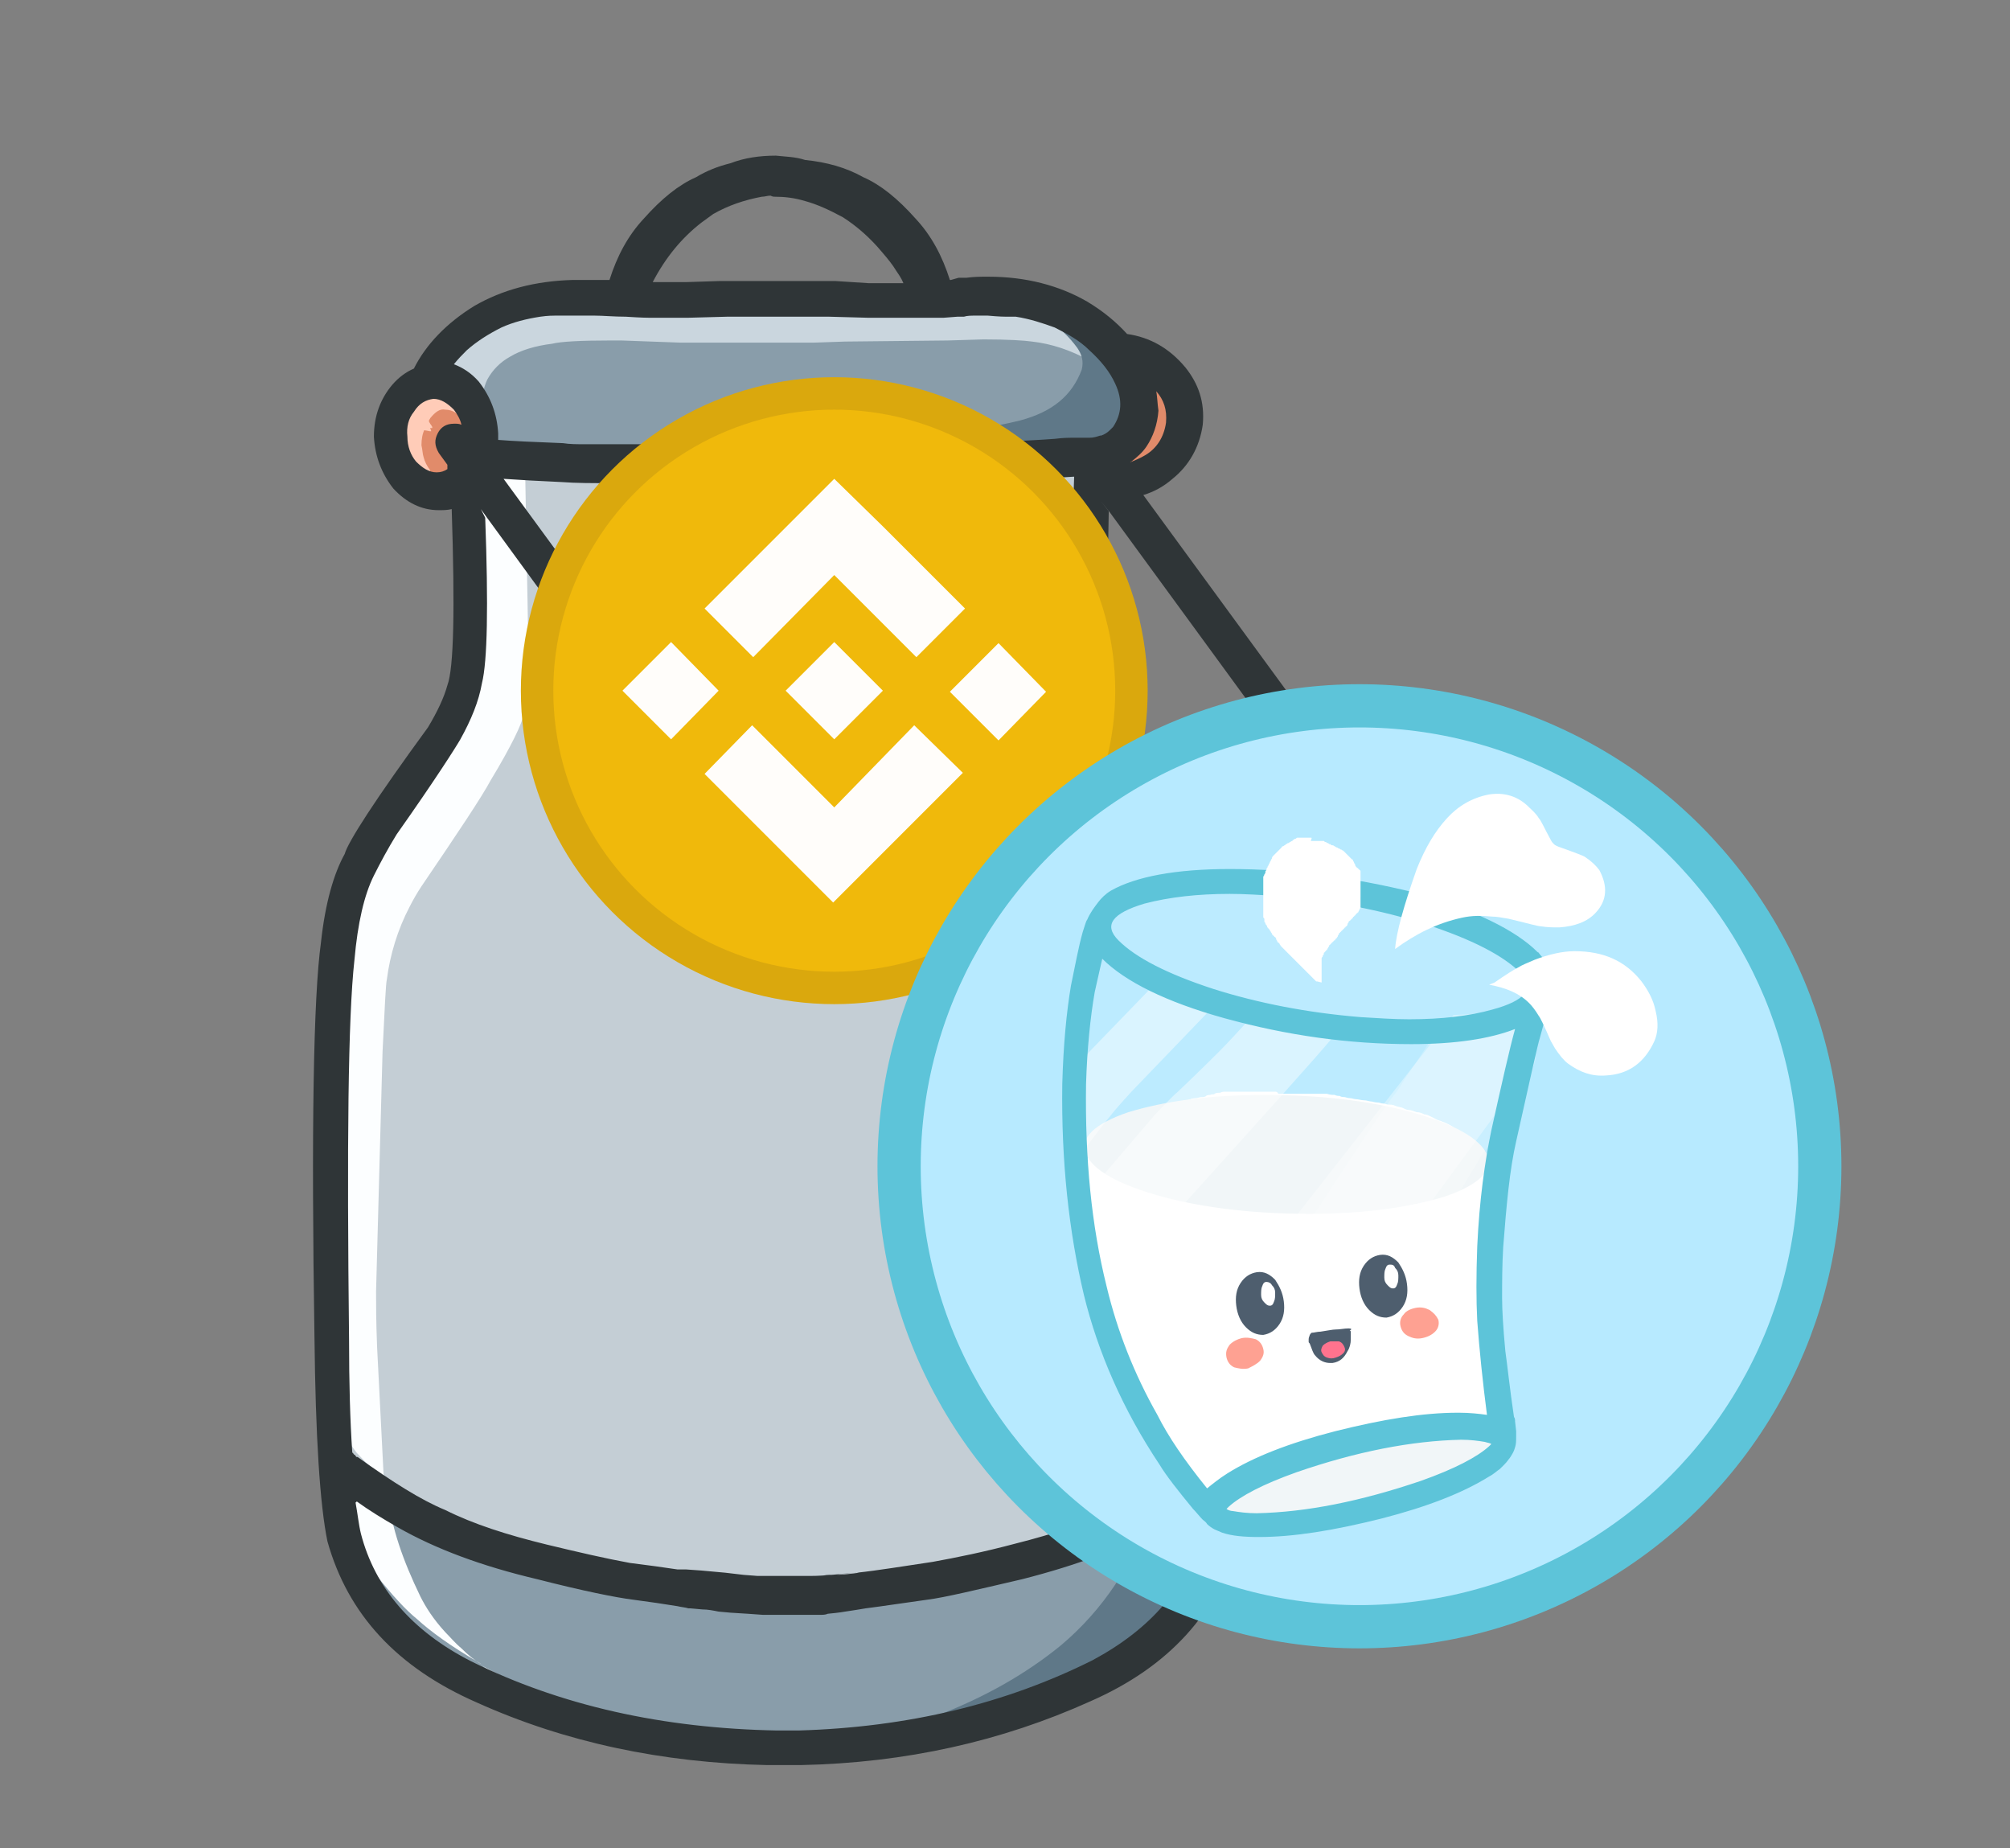 <?xml version="1.0" encoding="utf-8"?>
<!-- Generator: Adobe Illustrator 23.0.1, SVG Export Plug-In . SVG Version: 6.00 Build 0)  -->
<svg version="1.1" id="Calque_1" xmlns:v="https://vecta.io/nano"
	 xmlns="http://www.w3.org/2000/svg" xmlns:xlink="http://www.w3.org/1999/xlink" x="0px" y="0px" viewBox="0 0 186 171"
	 style="enable-background:new 0 0 186 171;" xml:space="preserve">
<rect x="0" y="0" width="186" height="171" fill="#808080" stroke="none"/>
<style type="text/css">
	.st0{display:none;fill:url(#SVGID_1_);}
	.st1{display:none;fill-rule:evenodd;clip-rule:evenodd;fill:#606063;}
	.st2{display:none;fill:#BEBEBE;}
	.st3{display:none;fill:#F5F3F3;}
	.st4{display:none;fill-rule:evenodd;clip-rule:evenodd;fill:#612F01;}
	.st5{display:none;fill:#FEDC90;}
	.st6{display:none;fill:#D1884F;}
	.st7{display:none;}
	.st8{display:inline;fill-rule:evenodd;clip-rule:evenodd;fill:url(#SVGID_2_);}
	.st9{display:inline;fill-rule:evenodd;clip-rule:evenodd;fill:#633001;}
	.st10{display:inline;}
	.st11{fill:#9E7200;}
	.st12{display:inline;fill:#9E7200;}
	.st13{display:inline;fill:#F0B90B;}
	.st14{display:none;fill:#9E7200;}
	.st15{display:none;fill-rule:evenodd;clip-rule:evenodd;fill:#633001;}
	.st16{display:none;opacity:0.2;fill:none;stroke:#191326;stroke-width:2.837;enable-background:new    ;}
	.st17{fill:#E18B6A;}
	.st18{fill:#899DAA;}
	.st19{fill:#C4CED5;}
	.st20{fill:#9BAAB5;}
	.st21{fill:#5F7888;}
	.st22{fill:#FCFEFF;}
	.st23{fill:#FFCCB8;}
	.st24{fill:#CA7351;}
	.st25{fill:#CAD6DE;}
	.st26{fill:#2F3537;}
	.st27{fill:#F0B90B;}
	.st28{opacity:0.1;fill:none;stroke:#191326;stroke-width:3;enable-background:new    ;}
	.st29{fill:#B7EAFF;stroke:#5DC4D9;stroke-width:4;stroke-miterlimit:10;}
	.st30{fill:#FFFFFF;fill-opacity:6.274510e-02;}
	.st31{fill:#FFFFFF;}
	.st32{fill:#F1F6F8;}
	.st33{fill:#FFFFFF;fill-opacity:0.451;}
	.st34{fill:#F1F6F8;fill-opacity:0.451;}
	.st35{fill:#FFFFFF;fill-opacity:0.204;}
	.st36{fill:#FFFFFF;fill-opacity:0.333;}
	.st37{fill:#5DC4D9;}
	.st38{fill:#4E5E6E;}
	.st39{fill:#FEA192;}
	.st40{fill:#FF738E;}
	.st41{fill:#FFFDFA;}
</style>
<linearGradient id="SVGID_1_" gradientUnits="userSpaceOnUse" x1="125.5" y1="-51" x2="125.5" y2="36" gradientTransform="matrix(1 0 0 1 0 80)">
	<stop  offset="0" style="stop-color:#54DADE"/>
	<stop  offset="0.762" style="stop-color:#24C7D6"/>
</linearGradient>
<circle class="st0" cx="125.5" cy="72.5" r="43.5"/>
<path class="st1" d="M97.2,77.3v0.5c0,0.6,0.1,1.2,0.2,1.8h-0.2v0.9c0,0.5,0,0.9,0.1,1.4c1.2,8.8,13.3,15.8,28.2,15.8
	s27-7,28.2-15.8c0.1-0.5,0.1-0.9,0.1-1.4v-0.9h-0.2c0.1-0.6,0.2-1.2,0.2-1.8c0-0.2,0-0.3,0-0.5c-0.4-9.3-12.9-16.7-28.3-16.7
	S97.7,68,97.2,77.3z M94.9,77.3c0.2-5.6,4-10.4,9.4-13.6c5.5-3.4,13-5.4,21.2-5.4s15.7,2,21.2,5.4c5.3,3.2,9.2,8,9.4,13.6l0,0v3.3
	c0,5.9-3.9,10.8-9.4,14.1c-5.5,3.4-13,5.4-21.2,5.4s-15.7-2-21.2-5.4c-5.5-3.3-9.4-8.3-9.4-14.1V77.3L94.9,77.3z"/>
<path class="st2" d="M153.8,80.5c0,9.5-12.7,17.2-28.3,17.2S97.2,90,97.2,80.5v-2.7h56.5v2.7H153.8z"/>
<path class="st3" d="M153.8,77.8c0,9.5-12.7,17.2-28.3,17.2s-28.3-7.7-28.3-17.2s12.7-17.2,28.3-17.2S153.8,68.3,153.8,77.8
	L153.8,77.8z"/>
<path class="st4" d="M101.6,72.9L101.6,72.9c0,0.8,0.1,1.6,0.3,2.3h-0.3v1c0,0.4,0,0.9,0.1,1.3c1.1,6.5,10.1,11.6,21.1,11.6
	s20-5.1,21.1-11.6c0.1-0.4,0.1-0.9,0.1-1.3v-1h-0.3c0.2-0.7,0.3-1.5,0.3-2.2v-0.1c0-7.1-9.5-12.9-21.2-12.9S101.6,65.8,101.6,72.9z
	 M99.3,72.9L99.3,72.9v3.3c0,4.7,3.1,8.6,7.3,11.1c4.3,2.6,10,4.1,16.2,4.1s11.9-1.5,16.2-4.1c4.2-2.6,7.3-6.4,7.3-11.1V73v-0.1
	c0-4.7-3.1-8.6-7.3-11.1c-4.3-2.6-10-4.1-16.2-4.1s-11.9,1.5-16.2,4.1C102.4,64.4,99.3,68.2,99.3,72.9L99.3,72.9z"/>
<path class="st5" d="M143.9,76.2c0,7.1-9.5,12.9-21.2,12.9s-21.2-5.8-21.2-12.9v-3h42.3L143.9,76.2L143.9,76.2z"/>
<path class="st6" d="M143.9,73c0,7.1-9.5,12.9-21.2,12.9s-21.2-5.8-21.2-12.9s9.6-13,21.2-13S143.9,65.8,143.9,73z"/>
<path class="st4" d="M108,66L108,66c0,0.8,0.1,1.6,0.3,2.3H108v1c0,0.4,0,0.9,0.1,1.3c1.1,6.5,10.1,11.6,21.1,11.6s20-5.1,21.1-11.6
	c0.1-0.4,0.1-0.9,0.1-1.3v-1H150c0.2-0.7,0.3-1.5,0.3-2.2V66c0-7.1-9.5-12.9-21.2-12.9S108,58.8,108,66z M105.6,66L105.6,66v3.3
	c0,4.7,3.1,8.6,7.3,11.1c4.3,2.6,10,4.1,16.2,4.1c6.2,0,11.9-1.5,16.2-4.1c4.2-2.6,7.3-6.4,7.3-11.1V66c0-4.7-3.1-8.6-7.3-11.1
	c-4.3-2.6-10-4.1-16.2-4.1s-11.9,1.5-16.2,4.1C108.8,57.4,105.7,61.3,105.6,66z"/>
<path class="st5" d="M150.3,69.3c0,7.1-9.5,12.9-21.2,12.9S108,76.4,108,69.3v-3h42.3V69.3z"/>
<path class="st6" d="M150.3,66c0,7.1-9.5,12.9-21.2,12.9S108,73.1,108,66s9.5-12.9,21.2-12.9S150.3,58.9,150.3,66z"/>
<path class="st4" d="M101.6,59L101.6,59c0,0.8,0.1,1.6,0.3,2.3h-0.3v1c0,0.4,0,0.9,0.1,1.3c1.1,6.5,10.1,11.6,21.1,11.6
	s20-5.1,21.1-11.6c0.1-0.4,0.1-0.9,0.1-1.3v-1h-0.3c0.2-0.7,0.3-1.5,0.3-2.2V59c0-7.1-9.5-12.9-21.2-12.9S101.6,51.9,101.6,59z
	 M99.3,59L99.3,59v3.3c0,4.7,3.1,8.6,7.3,11.1c4.3,2.6,10,4.1,16.2,4.1s11.9-1.5,16.2-4.1c4.2-2.6,7.3-6.4,7.3-11.1v-3.2V59
	c0-4.7-3.1-8.6-7.3-11.1c-4.3-2.6-10-4.1-16.2-4.1s-11.9,1.5-16.2,4.1C102.4,50.5,99.3,54.3,99.3,59L99.3,59z"/>
<path class="st5" d="M143.9,62.3c0,7.1-9.5,12.9-21.2,12.9s-21.2-5.8-21.2-12.9v-3h42.3C143.9,59.3,143.9,62.3,143.9,62.3z"/>
<path class="st6" d="M143.9,59c0,7.1-9.5,12.9-21.2,12.9s-21.2-5.8-21.2-12.9s9.5-12.9,21.2-12.9S143.9,51.9,143.9,59z"/>
<g class="st7">
	
		<linearGradient id="SVGID_2_" gradientUnits="userSpaceOnUse" x1="119.35" y1="-27.732" x2="119.35" y2="-0.835" gradientTransform="matrix(1 0 0 1 0 80)">
		<stop  offset="0" style="stop-color:#9F4A08"/>
		<stop  offset="0.37" style="stop-color:#7D3900"/>
		<stop  offset="1" style="stop-color:#8D4104"/>
	</linearGradient>
	<path class="st8" d="M106.6,59.8c0,2.4,1.7,4.5,4.5,6l-1.9,3.3l0,0l0,0v8.3c0,1.1,0.9,2,2,2s2-0.9,2-2v-6.6l2-3.5
		c1.3,0.3,2.7,0.4,4.2,0.4c7,0,12.7-3.5,12.7-7.8s-5.7-7.8-12.7-7.8S106.6,55.5,106.6,59.8z"/>
	<path class="st9" d="M111.1,65.8l-0.9-0.5c-2.2-1.4-3.6-3.3-3.6-5.5c0-4.3,5.7-7.8,12.7-7.8s12.7,3.5,12.7,7.8s-5.7,7.8-12.7,7.8
		c-1.4,0-2.8-0.1-4.2-0.4l-2,3.5v6.6c0,1.1-0.9,2-2,2s-2-0.9-2-2V69C109.2,69.1,111.1,65.8,111.1,65.8z M107.1,69.1v8.3
		c0,2.2,1.8,4,4,4s4-1.8,4-4v-6.1l1.1-1.8c1,0.1,2.1,0.2,3.1,0.2c3.8,0,7.4-1,10.1-2.6c2.6-1.6,4.7-4.1,4.7-7.3s-2.1-5.6-4.7-7.3
		c-2.7-1.6-6.2-2.6-10.1-2.6s-7.4,1-10.1,2.6c-2.6,1.6-4.7,4.1-4.7,7.3c0,2.7,1.6,5,3.8,6.6l-0.9,1.6c-0.1,0.1-0.2,0.3-0.2,0.5
		C107.2,68.7,107.1,68.9,107.1,69.1L107.1,69.1z"/>
</g>
<g class="st7">
	<g class="st10">
		<path id="F" class="st11" d="M110.6,56.5c0,2.2,2.9,4.1,6.4,4.1s6.4-1.8,6.4-4.1s-2.9-4.1-6.4-4.1S110.6,54.3,110.6,56.5z"/>
	</g>
	<path class="st12" d="M110.6,54.8h12.8v1.7h-12.8V54.8z"/>
</g>
<g class="st7">
	<path class="st13" d="M110.6,54.8c0,2.2,2.9,4.1,6.4,4.1s6.4-1.8,6.4-4.1s-2.9-4.1-6.4-4.1S110.6,52.6,110.6,54.8z"/>
</g>
<path class="st14" d="M114.5,54.3l1.8-1.1c0.4-0.2,0.9-0.2,1.2,0l1.8,1.1c0.3,0.2,0.3,0.5,0.2,0.8c0,0.1-0.1,0.1-0.2,0.2l-1.8,1.1
	c-0.4,0.2-0.9,0.2-1.2,0l-1.8-1.1c-0.3-0.2-0.3-0.5-0.2-0.8C114.4,54.4,114.5,54.4,114.5,54.3z"/>
<path class="st15" d="M111.3,50.2c1.5-1,3.5-1.5,5.6-1.5s4.1,0.5,5.6,1.5s2.8,2.5,2.8,4.6v1.7c0,2.1-1.3,3.6-2.8,4.6
	s-3.5,1.5-5.6,1.5s-4.1-0.5-5.6-1.5s-2.8-2.5-2.8-4.6v-1.7C108.5,52.7,109.8,51.2,111.3,50.2z M116.9,50.7c-3.5,0-6.4,1.8-6.4,4.1
	v1.7c0,2.2,2.9,4.1,6.4,4.1s6.4-1.8,6.4-4.1v-1.7C123.3,52.6,120.5,50.7,116.9,50.7z"/>
<circle class="st16" cx="125.5" cy="72.5" r="42.1"/>
<g>
	<path class="st17" d="M41.2,35.4c-1.2,0-2.2,0.5-3.1,1.2c-0.8,0.9-1.3,2-1.4,3.3c0,0.7,0,1.3,0.2,2c0.3,0.7,0.5,1.2,0.8,1.5
		c0.5,0.5,0.9,0.9,1.3,1.2c0.6,0.3,1.1,0.5,1.7,0.4c0.9-0.1,1.7-0.6,2.4-1.4c0.3-0.4,0.5-0.8,0.7-1.2c0.2-0.8,0.4-1.4,0.4-1.7
		l-1.8-5.3C42,35.4,41.6,35.4,41.2,35.4"/>
</g>
<g>
	<path class="st17" d="M104.6,34.5l-0.8,9.2c0.7-0.3,1.2-0.5,1.5-0.8c0.6-0.4,1.1-0.8,1.5-1.3c0.4-0.4,0.7-0.9,1.1-1.5
		c0.2-0.5,0.3-1,0.4-1.4c0-0.4,0-0.8-0.2-1.2c-0.2-0.5-0.5-1-0.9-1.4C106.4,35.3,105.6,34.8,104.6,34.5"/>
</g>
<g>
	<path class="st18" d="M102.5,32.9c-2.6-3.2-6.7-5.1-12.1-5.8c-2.4-0.2-8.5-0.2-18.2-0.1c-9.8,0.3-16.5,0.7-20.3,1.2
		c-2.6,0.4-4.9,1.2-6.9,2.2c-1.4,0.7-2.7,2-4,3.8l4.1,7.9c1.9,0.2,4,0.4,6.5,0.4l13.1,0.1l15.5-0.5L99.5,42c0.9,0,1.8-0.1,2.7-0.2
		c1.5-0.3,2.3-0.5,2.7-0.8c0.3-0.2,0.5-0.7,0.5-1.6C105.6,37.3,104.6,35.1,102.5,32.9"/>
</g>
<g>
	<path class="st19" d="M45.1,43.2L45,50.7c0-0.3,0-0.5,0-0.6l0-1.1l0-0.8c0-0.3,0-0.7,0-1c0-0.1,0-0.6,0-1.3c0-0.2,0-0.4,0-0.6
		l0-0.8c0-0.1,0-0.2,0-0.3C45.1,43.8,45.1,43.5,45.1,43.2L45.1,43.2"/>
</g>
<g>
	<path class="st19" d="M45.2,41C45.1,41,45,41,45,41.1c-0.1,0.7-0.3,1.7-0.5,2.9c0,0.3-0.1,0.5-0.1,0.8h0c-0.1,0.2-0.2,0.4-0.1,0.8
		l0,0c-0.1,1-0.2,2-0.2,3c0,1.2,0.1,2.4,0.3,3.6h0c-0.3,2.8-0.8,5.5-1.7,8.3c-0.6,1.9-1.4,3.8-2.4,5.8l-6.2,12
		c-1.8,4.4-2.8,7.2-2.9,8.4c-1,3.4-1.3,13.3-1,29.9c0.2,9.9,0.6,16.3,1.2,19.2c3,2.8,7.9,5.4,14.8,7.9c7.7,2.6,15.8,3.9,24.3,3.9
		c7.6,0,15.4-1.1,23.6-3.2c5.9-1.5,12.1-4.5,18.7-9c1-2.1,1.5-5.6,1.5-10.5c-0.2-13.5-0.9-26.8-2.3-39.7c-1.3-8-3.9-14.1-8-18.3
		l-0.5-0.2h0c-1.7-3-2.8-5.9-3.4-8.7c-0.7-2.6-0.8-7.6-0.2-15.1c-0.1-0.2-0.4-0.2-0.9-0.3c-1.2-0.1-2.5-0.2-3.8-0.3
		c-0.3,0-0.7,0-1.2,0c-1.2,0-3.1,0.1-5.5,0.2l-0.1,0c-1.4,0.1-2.7,0.2-4,0.3l-10.1,1.1c-0.6,0.1-3.5,0.3-8.7,0.6
		c-1.7,0.1-3.8,0.1-6.4,0.2l0,0l1.5-1.3c-4.5-0.2-7.4-0.4-8.7-0.6c-0.9-0.1-1.9-0.4-3.1-0.7c-0.8-0.2-1.8-0.5-2.9-0.9
		C45.5,41,45.4,41,45.2,41L45.2,41C45.2,41,45.2,41,45.2,41z"/>
</g>
<g>
	<path class="st17" d="M122.8,74.3c-1.5,0.1-5.5,0.3-11.9,0.5l-4,0.3c-2.4,0.2-4.9,0.4-7.7,0.6l-7.9,0.5c-3.8,0.3-8.4,1-13.7,1.9
		c-3.1,0.7-4.8,1.5-5.3,2.3c-1.3,1.9-1.5,3.6-0.6,5.1c0.5,1.1,1.6,2,3.2,2.7c0.5,0.1,1,0.2,1.7,0.2c3.6,0,5.3,0.1,5.2,0
		c0.6,0,2.5-0.1,5.7-0.4l7.8-1l6.2-0.7l4.1-0.3l6.9-0.4c0.5,0,1-0.1,1.5-0.1c1.7-0.2,3.5-0.4,5.2-0.6c0.4,0,1.6-0.2,3.5-0.6
		c2.4-0.7,3.6-1.6,3.5-2.9l-0.1-0.8L122.8,74.3"/>
</g>
<g>
	<path class="st18" d="M114.4,139l-2.8-2.3c-3.5,3.1-8.8,5.6-15.9,7.7c-7.4,1.9-16.2,2.9-26.4,3c-1.9,0-4.1-0.2-6.6-0.6
		c-2.8-0.4-5.7-1.1-8.8-2l-15.9-5.2c-2-0.7-3.9-1.6-5.7-2.7c-0.2-0.1-0.3,0-0.3,0.1c-2.2,6.6,1.4,12.6,10.9,18
		c2.4,1.3,4.4,2.3,6.2,2.8c3.3,1.2,6.3,2,9,2.4c1.9,0.4,3.7,0.6,5.4,0.7c2.8,0.2,7.4,0.4,13.7,0.6c8.4,0.1,16.8-2.5,25.4-7.8
		C108.1,150.4,112,145.5,114.4,139"/>
</g>
<g>
	<path class="st20" d="M99.8,42.7c-0.5,2.8-0.9,5.8-1.2,8.9c-0.2,2-0.4,4.2-0.5,6.4c-0.2,4.4,0.1,7.7,0.8,10
		c0.2,0.8,0.5,1.5,0.7,2.1c1.2,2.5,1.8,4,1.9,4.5c0,0.1,0.1,0.2,0.2,0.2c0.1,0.1,0.4,0.1,0.9,0.1l3.2-0.5c0.4-0.1,0.6-0.3,0.6-0.5
		c0-0.1,0-0.3-0.1-0.4c-2.4-5.3-3.6-8-3.6-8.2c-0.7-1.9-1.2-3.6-1.6-5.2c-0.3-1.6-0.5-3.7-0.5-6.2c0-1.8,0.2-3.8,0.6-5.8L99.8,42.7"
		/>
</g>
<g>
	<path class="st20" d="M105,86.6c0.4,2.6,0.7,5.9,1,9.7c0.1,1.4,0.2,4.6,0.3,9.5l0,7.6l0,9.1c0,0.9,0,1.7,0,2.6
		c0,0.8-0.2,3.7-0.5,8.8c-0.1,1.4-0.2,2.7-0.5,3.8c0,0.5,0.2,0.7,0.5,0.7c4-1,6.6-2.3,7.8-4c1-2.5,1.5-8,1.4-16.4l-0.1-2.8
		c-0.1-4.2-0.2-6.7-0.2-7.3c0-0.7-0.1-3.2-0.1-7.6c0-1,0-1.9-0.1-2.8c-0.2-3.2-0.5-6.7-0.9-10.6L105,86.6"/>
</g>
<g>
	<path class="st21" d="M113.2,136.2l-7.4,3.7c-0.4,2.2-1.2,4.5-2.6,6.7c-1.4,2.1-3.1,4-5,5.6c-3.3,2.7-7.2,4.9-11.7,6.6
		c0.9,0.1,2.9-0.3,6-1c1.2-0.3,2.8-0.8,4.9-1.6c2.3-0.8,4.8-2.2,7.4-4.3c2.6-2.2,4.6-4.5,5.8-6.9C111.9,143,112.7,140.1,113.2,136.2
		"/>
</g>
<g>
	<path class="st22" d="M48.6,43.8l-5,0.4l0.3,6.7c0,1.6,0,3,0,4.2c-0.1,2.2-0.4,4.3-1,6.1c-0.6,2.1-1.2,3.8-1.9,5.1
		c-0.1,0.5-1.8,3.4-4.9,8.8c-0.4,0.8-0.9,1.8-1.5,3c-1,2.3-1.7,4.4-2.1,6.3c-1.2,6.8-1.9,11.9-2,15.2c-0.2,3.9-0.3,12.5-0.1,25.8
		c0.1,3.3,0.4,5.5,1,6.4c0.6,1.2,1.2,2.1,1.6,2.6l2,2.1c0.3,0.2,0.4,0.2,0.5,0l-0.6-11.8c-0.1-2.4-0.1-4.1-0.1-5.2l0.6-22.2
		c0.2-4.1,0.3-6.3,0.4-6.7c0.3-2.3,1-4.6,2.1-6.7c0.3-0.6,0.7-1.3,1.1-1.9c3.4-5,5.6-8.3,6.4-9.8c2-3.3,2.9-5.3,3-5.9
		c0.3-0.8,0.5-2.4,0.5-5C48.9,60.2,48.8,54.3,48.6,43.8"/>
</g>
<g>
	<path class="st22" d="M31.6,136c-0.1,3.4,1,6.6,3.2,9.7c1.5,1.9,2.8,3.3,3.8,4.1c1.2,1.1,3.1,2.5,5.7,4l0.3,0.2
		c-0.7-0.4-1.3-0.9-1.9-1.5c-0.6-0.5-1-1-1.5-1.5c-1.1-1.2-1.8-2.3-2.3-3.3c-1.6-3.3-2.7-6.4-3-9.4L31.6,136 M44.6,154.1
		c0.9,0.6,2,1.2,3.3,1.7C47.1,155.4,46,154.9,44.6,154.1 M48,155.8C49.8,156.6,49.8,156.6,48,155.8 M49.4,156.4
		C52.2,157.4,52.2,157.4,49.4,156.4"/>
</g>
<g>
	<path class="st23" d="M123.3,75.1L110,75.5l-16.3,0.8c-2.9,0.1-4.8,0.1-6,0.1l-3.5,0.1c-2,0.1-3.6,0.4-4.9,0.8
		c-2.1,0.7-3.3,1.4-3.7,2.3c0,0.2,0,0.4,0.1,0.6c0.6,1.3,1,2.5,1.3,3.4l1,4.9c0.1,0.2,0.3,0,0.5-0.4c0.3-0.6,0.6-1.1,0.8-1.7
		c0.3-0.6,0.6-2,0.9-4c0.1-0.5,0.2-0.9,0.4-1.1c0.1-0.4,0.7-0.8,1.7-1.1c0.7-0.2,1.4-0.3,2.2-0.4l9.8-0.9c3-0.2,5.4-0.3,7.2-0.4
		c2.3,0,5.7-0.1,10.1-0.3l5.1-0.3l5.7-0.4c0.7,0,1.5-0.1,2.3-0.1l0.1,0L123.3,75.1"/>
</g>
<g>
	<path class="st23" d="M120.2,77.2l0.2,0c0,0-0.1,0-0.1,0l0,0C120.3,77.2,120.3,77.2,120.2,77.2"/>
</g>
<g>
	<path class="st23" d="M120.7,77.6c-0.1,0-0.2,0-0.2,0c-0.1,0-0.1,0-0.2,0L120.7,77.6"/>
</g>
<g>
	<path class="st24" d="M126.7,76.9l-5.6-2.7c1.2,1.7,1.4,3.3,0.7,4.7c-0.5,1.2-1.9,2.2-4.2,3c-0.6,0.2-1.5,0.4-2.6,0.5
		c-4.1,0.6-6.7,0.8-7.6,0.9l-5.6,0.4l-2.4,0.2c-1.2,0.2-2.6,0.3-4.2,0.5l-4.4,0.4c0,0-2,0.1-6,0.4l-4.3,0.3c-0.8,0-1.5,0.1-2.2,0.1
		c-0.6,0.1-1.1,0.8-1.4,1.9c0.1,0.5,1.4,0.7,4,0.6c1-0.1,1.9-0.2,2.7-0.3c2.1-0.3,4-0.6,5.8-0.9c1-0.2,1.9-0.3,2.5-0.3l13.4-1
		c2.1-0.2,4.7-0.3,7.9-0.5l2.3-0.2c1.1-0.1,2.8-0.3,5.1-0.8C124.7,83.4,126.8,81,126.7,76.9"/>
</g>
<g>
	<path class="st23" d="M40.6,35.1c-0.5,0-1,0.1-1.4,0.3c-0.3,0.1-0.6,0.3-1.1,0.8c-0.4,0.4-0.7,0.8-1,1.3c-0.2,0.4-0.4,0.8-0.4,1.3
		c0,0.7,0,1.2,0.1,1.5c0.2,0.6,0.4,1.1,0.6,1.4c0.3,0.5,0.7,1,1.2,1.3c0.3,0.3,0.7,0.5,1.2,0.6c0,0,0,0,0-0.1
		c-0.3-0.4-0.5-0.8-0.6-1.2c-0.1-0.3-0.1-0.7-0.2-1.1c0-0.6,0.1-1.1,0.3-1.5c0-0.1,0.1-0.1,0.2-0.1c0,0,0.1,0,0.4,0c0,0,0.1,0,0.1,0
		c0,0,0,0,0-0.1c-0.1-0.2-0.2-0.3-0.2-0.3c0-0.1-0.1-0.1-0.1-0.2c0,0,0-0.1,0-0.1c0-0.1,0.1-0.1,0.1-0.2c0.5-0.6,0.9-0.9,1.4-0.8
		c0.7,0,1.3,0.4,1.7,1.1L41,35.1C40.9,35.1,40.8,35.1,40.6,35.1"/>
</g>
<g>
	<path class="st23" d="M39,37.9l-0.4,1.8c0.4,0.1,0.8,0.1,1.2,0.2c0,0,0.1,0,0.1,0c0,0,0-0.1-0.1-0.3c0-0.1-0.1-0.2-0.2-0.4
		C39.7,39.1,39.4,38.7,39,37.9"/>
</g>
<g>
	<path class="st25" d="M102,31.8c-1.5-1.1-2.9-1.9-4.2-2.4c-1.2-0.4-3.1-0.8-5.7-1C89.6,28.2,87,28,84.4,28c-1.5,0-2.6,0-3.3,0
		c-3.6,0.1-6,0.1-7.3,0.2c-0.4,0-1.3,0-2.7,0l-9.4-0.3c-1.8-0.1-3.7-0.2-5.7-0.2c-2.1,0-3.5,0-4.3,0.1c-2.4,0.3-4.2,0.7-5.4,1.4
		c-1.8,0.9-3.4,2.3-5.1,4.1c-0.3,0.4-0.3,0.6-0.2,0.8c1.3,1.5,2.5,2.9,3.5,4.2c0.1,0,0.1,0,0.1-0.1c0-0.7,0-1.3,0.1-1.9
		c0.1-0.4,0.2-0.8,0.4-1.2c0.5-0.9,1.2-1.6,2.1-2.1c1-0.6,2.3-1,3.9-1.2c0.8-0.2,2.6-0.3,5.4-0.3c0.4,0,0.7,0,1,0l5.5,0.2
		c4.9,0,8,0,9.1,0l3.2,0l2.9-0.1l9.5-0.1l3.3-0.1c2.3,0,3.8,0.1,4.5,0.2c1.8,0.2,3.6,0.8,5.4,1.8c1.7,1.2,3,2.6,3.9,4.2l-1.5-5.1
		C103.1,32.6,102.6,32.2,102,31.8"/>
</g>
<g>
	<path class="st21" d="M103.4,31.4L97,29.6c1,0.7,1.9,1.5,2.7,2.6c0.4,0.6,0.6,1.2,0.4,2c-0.9,2.4-2.7,3.9-5.7,4.7
		c-2.4,0.6-5.2,1-8.3,1.2L67.4,41c-0.4,0-0.8,0-1.2,0.1c-0.1,0-0.1,0-0.1,0c1.3,0.7,3.2,1.2,5.7,1.8c1.1,0.3,3.2,0.5,6.3,0.6
		c1.9,0,3,0,3.4-0.1l10.4-0.8c2.7-0.2,5.3-0.6,7.9-1.1c1.4-0.4,2.3-0.8,2.9-1.3c0.7-0.4,1.2-1.2,1.7-2.3
		C105.1,36,104.8,33.8,103.4,31.4"/>
</g>
<g>
	<path class="st26" d="M74.3,26l0.4,0l0,0l-0.2,0h0C74.4,26,74.4,26,74.3,26L74.3,26C74.3,26,74.3,26,74.3,26L74.3,26z M70.8,26
		c0,0-0.1,0-0.1,0l0,0c0,0,0,0-0.1,0l0,0L70.8,26L70.8,26z M71.7,18.2c0.9,0,1.8,0.1,2.8,0.4c1.1,0.3,2.2,0.8,3.5,1.5
		c1.4,0.9,2.6,2,3.6,3.2c0.6,0.7,1,1.2,1.3,1.7c0.2,0.3,0.5,0.7,0.7,1.2h0c-0.2,0-0.3,0-0.4,0c0,0-0.1,0-0.1,0c0,0-0.1,0-0.1,0
		c-0.3,0-1.2,0-2.6,0L77.3,26l-0.8,0l-1.8,0l0,0l-0.2,0c0,0-0.1,0-0.1,0c0,0-0.1,0-0.2,0h0c-0.1,0-0.2,0-0.3,0l-1.2,0l0,0l-0.5,0
		l-0.5,0l-0.4,0l0,0l-1.3,0c-0.1,0-0.2,0-0.3,0l0,0c0,0,0,0,0,0c-0.1,0-0.1,0-0.1,0c-0.1,0-0.2,0-0.4,0h0l-1.8,0l-0.8,0l-3.1,0.1
		c-1.4,0-2.3,0-2.6,0c-0.1,0-0.1,0-0.1,0c0,0,0,0-0.1,0c-0.1,0-0.1,0-0.3,0l0,0c1.2-2.3,2.7-4.1,4.5-5.5c0.4-0.3,0.7-0.5,1.1-0.8h0
		c1.4-0.8,2.9-1.3,4.5-1.6h0c0.3,0,0.5-0.1,0.8-0.1C71.5,18.2,71.6,18.2,71.7,18.2z M90.6,29.2C90.6,29.2,90.6,29.2,90.6,29.2
		c-0.1,0-0.2,0-0.2,0c0,0-0.1,0-0.1,0h0L90.6,29.2L90.6,29.2z M90.4,29.2c0.4,0,0.7,0,1,0c1.1,0.1,1.6,0.1,1.7,0.1c0,0,0,0,0,0
		c0.3,0,0.6,0,0.8,0l0,0c0,0,0.1,0,0.1,0c1.3,0.2,2.5,0.6,3.6,1c1.2,0.6,2.3,1.2,3.2,2.1c1.1,1,1.9,2,2.4,3.1c0.7,1.5,0.6,2.8-0.2,4
		c-0.1,0.1-0.1,0.1-0.2,0.2c0,0,0,0,0,0h0c0,0,0,0-0.1,0.1c0,0,0,0,0,0h0c-0.2,0.2-0.5,0.4-0.8,0.5c0,0,0,0,0,0h0c0,0-0.1,0-0.1,0
		c-0.3,0.1-0.6,0.2-1,0.2h0c-0.1,0-0.1,0-0.2,0c-0.3,0-0.6,0-0.7,0c0,0,0,0,0,0c-0.2,0-0.3,0-0.5,0c0,0,0,0-0.1,0l0,0c0,0,0,0,0,0h0
		c-0.4,0-0.9,0-1.7,0.1c-1.3,0.1-3.2,0.2-5.8,0.3c-0.6,0-1.3,0.1-2.1,0.1c-0.4,0-1.2,0-2.5,0l-5,0l-4.2,0c-0.2,0-0.5,0-0.7,0
		c-0.9,0-1.7,0-2.4,0l0,0c-0.2,0-0.3,0-0.5,0c-0.6,0-1,0-1.2,0c0,0,0,0,0,0c0,0-0.1,0-0.1,0c0,0,0,0,0,0c-0.1,0-0.2,0-0.3,0l-0.6,0
		l-0.2,0l-0.4,0l-0.8,0l0,0c-1.1,0-2.5,0-4.2,0.1c-0.2,0-0.5,0-0.7,0l-4.2,0l-5,0c-1.2,0-2,0-2.5,0c-0.8,0-1.5,0-2.1-0.1
		c-2.7-0.1-4.7-0.2-6-0.3l0,0c0-0.2,0-0.4,0-0.6c-0.1-1.8-0.7-3.4-1.8-4.8c-0.7-0.8-1.5-1.3-2.3-1.6c0.4-0.5,0.8-0.9,1.2-1.3
		c0.9-0.8,2-1.5,3.2-2.1c1.1-0.5,2.3-0.8,3.6-1c0,0,0,0,0,0h0c0.7-0.1,1.2-0.1,1.4-0.1c0.2,0,0.3,0,0.4,0c0,0,0,0,0,0l1.4,0
		c0.5,0,0.9,0,1.3,0c0.2,0,0.3,0,0.5,0l0,0c0.8,0,1.8,0.1,2.9,0.1c1.5,0.1,2.2,0.1,2.3,0.1c0,0,0,0,0,0l0,0c0.1,0,0.3,0,0.8,0
		c0.6,0,1.4,0,2.6,0l3.7-0.1l1.1,0l3.6,0l0,0l-0.3,0h0c0,0,0,0,0,0c0.2,0,0.4,0,0.7,0l0,0h0c0.1,0,0.1,0,0.2,0l0.4,0l0,0l-1,0l0,0
		l3.6,0l1.1,0l3.7,0.1c1.2,0,2.1,0,2.6,0c0.5,0,0.7,0,0.8,0l0,0c0,0,0,0,0,0c0,0,0.4,0,1.1,0l0,0l1.4,0c0,0,0,0,0,0
		c0.2,0,0.3,0,0.5,0c0.2,0,0.4,0,0.5,0l1.3-0.1h0c0.2,0,0.4,0,0.6,0C89.5,29.2,89.9,29.2,90.4,29.2L90.4,29.2z M107,36.2
		c0.7,0.8,1,1.7,0.9,2.9c-0.2,1.4-0.9,2.4-1.9,3c-0.5,0.3-1,0.5-1.5,0.7c0.1,0,0.1-0.1,0.2-0.1h0c0,0,0,0,0,0h0
		c0.5-0.4,1-0.8,1.4-1.4c0.6-0.9,1-2,1.1-3.3C107.1,37.3,107.1,36.8,107,36.2L107,36.2z M40.1,36.9c0.7,0,1.3,0.4,1.9,1
		c0.3,0.4,0.6,0.9,0.7,1.4c-0.2-0.1-0.4-0.1-0.6-0.1l-0.1,0c-0.7,0-1.2,0.3-1.5,0.9c-0.3,0.6-0.3,1.1,0.1,1.8l0.8,1.1h0
		c0,0.1,0,0.2,0,0.4h0c-0.3,0.2-0.6,0.3-1,0.3c-0.7,0-1.3-0.4-1.9-1c-0.5-0.6-0.8-1.4-0.8-2.3c-0.1-0.9,0.1-1.7,0.6-2.3
		C38.8,37.3,39.4,37,40.1,36.9L40.1,36.9z M71.9,44.6L71.9,44.6L71.9,44.6l0.3,0l0,0c0,0-0.1,0-0.1,0C72.1,44.6,72,44.6,71.9,44.6
		L71.9,44.6L71.9,44.6z M101.9,46.4l0.8,1l18.2,24.9l0.7-0.1l-0.6,0l-11.8,0.9c-1.1-1.7-2.6-3.8-4.3-6.3c-0.9-1.5-1.5-2.8-1.8-3.9
		c-0.5-1.6-0.7-6.8-0.5-15.6l0,0L101.9,46.4L101.9,46.4z M99.4,44.1C99,54.5,99.1,60.8,99.6,63c0.3,1.6,1,3.4,2.1,5.1
		c0.3,0.5,1.4,2.3,3.5,5.4h0L73.5,76c-0.2,0-0.4,0.1-0.6,0.2h0c-0.8,0.2-1.4,0.6-2,1.3L46.6,44.3l0,0c1.4,0.1,3.2,0.2,5.4,0.3
		c1.3,0.1,2.8,0.1,4.6,0.1l5,0c2.3,0,4,0,5.2,0c0.4,0,0.8,0,1.1,0c1.2,0,2.1,0,2.6,0l1.4,0c0,0,0.1,0,0.1,0l0,0c0,0,0.1,0,0.1,0
		l1.4,0c0.5,0,1.4,0,2.6,0c0.3,0,0.7,0,1.1,0c1.2,0,3,0,5.2-0.1l5,0c1.7,0,3.3-0.1,4.6-0.1C95.6,44.3,98,44.2,99.4,44.1L99.4,44.1z
		 M121.6,75.6c0.8,0.1,1.4,0.4,1.9,1.1c0.8,1.2,1.1,2.5,0.9,3.9c-0.2,0.9-0.5,1.6-1.1,2.2c-0.3,0.2-0.5,0.4-0.8,0.6h0l-1.5,0.1
		l-0.3,0l-0.5,0l-5.7,0.5l-3.4,0.3l-32.4,2.8c0.4-1.1,0.5-2.3,0.5-3.7C79,81.8,78.7,80.3,78,79h0l31.2-2.4l2.1-0.2h0L121.6,75.6
		L121.6,75.6z M73.9,79.4c1.1,0.6,1.7,1.9,1.8,4c0,1-0.1,1.9-0.3,2.6c-0.3,0.8-0.7,1.3-1.1,1.5l0,0l0,0c-0.6-0.3-1-0.8-1.3-1.6h0
		c0.3,0.2,0.6,0.3,1,0.3c0.7,0,1.2-0.3,1.5-0.8c0.3-0.5,0.3-1.1,0-1.8L73,80.4h0C73.2,80,73.5,79.7,73.9,79.4L73.9,79.4z M44.5,47.1
		l0.5,0.7l24.3,33.3h0c-0.1,0.7-0.2,1.5-0.2,2.4c0.1,2.1,0.6,3.9,1.6,5.4c1,1.4,2.2,2.1,3.5,2.1h0c0.2,0,0.3,0,0.5,0l36.7-3.2l0,0
		l0,0c0,0.3,0.1,0.6,0.1,0.9c0.6,5.4,0.8,17.1,0.6,35.1c0,4.2-0.1,7.8-0.2,10.8h0c-0.1,0-0.2,0-0.4,0.1c-3.3,2.3-6,3.9-8.1,4.9
		c-2.6,1.2-5.8,2.3-9.4,3.2c-3,0.8-5.5,1.3-7.7,1.7c-2.7,0.4-5.1,0.8-7,1h0c0,0,0,0,0,0c0.1,0,0.1,0,0.2,0l0,0
		c-0.7,0.1-1.5,0.2-2.5,0.2c-0.4,0-0.6,0-0.9,0.1l0,0c0.7,0,1.3-0.1,2-0.2c0.4,0,0.8-0.1,1.2-0.1h0c0,0,0,0-0.1,0
		c-1.4,0.1-2.8,0.3-4.2,0.3c-0.4,0-0.7,0-1.1,0h0c-0.2,0-0.4,0-0.5,0l-2.3,0c0,0,0,0,0,0c-0.1,0-0.4,0-1,0l-1.3-0.1l-1.7-0.2
		l-2.2-0.2l-1.4-0.1c-0.3,0-0.6,0-0.8,0h0c-1.3-0.2-2.8-0.4-4.4-0.6c-2.2-0.4-4.8-1-7.7-1.7c-3.7-0.9-6.8-1.9-9.4-3.2
		c-2.2-0.9-4.9-2.6-8.1-4.9c0,0,0,0-0.1,0h0c0,0,0,0,0,0c0,0-0.1-0.1-0.1-0.1c0,0,0-0.1-0.1-0.1c0,0-0.1-0.1-0.1-0.1
		c0,0,0-0.1-0.1-0.1c0,0,0,0,0,0h0c-0.2-2.9-0.3-6.4-0.3-10.5c-0.2-18-0.1-29.7,0.5-35.1c0.3-3.4,0.9-6,1.8-7.8
		c0.6-1.2,1.3-2.5,2.1-3.8c3.6-5.1,5.5-8.1,5.9-8.8c1-1.8,1.7-3.5,2-5.2c0.5-2,0.6-7.1,0.3-15.3l0,0L44.5,47.1z M111.7,138.6
		c-0.1,1.2-0.3,2.3-0.5,3.1c-1.3,5.1-4.7,9-10.1,11.9c-8,4-17,6.2-27.2,6.5l-0.3,0c-0.1,0-0.1,0-0.2,0c-0.2,0-0.3,0-0.4,0
		c0,0,0,0,0,0l-0.7,0l-0.4,0c-10.6-0.2-20-2.3-28.3-6.4c-5.5-2.8-8.9-6.8-10.2-11.8c-0.2-0.8-0.3-1.8-0.5-2.9h0c0,0,0,0,0,0
		c0,0,0.1,0,0.1-0.1c0,0,0,0,0,0h0c1.1,0.8,2.4,1.6,3.8,2.4c3.5,2,7.8,3.6,12.9,4.8c4.3,1.1,7.3,1.7,8.9,1.9
		c1.5,0.2,2.9,0.4,4.1,0.6h0c0.4,0.1,0.7,0.1,1,0.2c0.1,0,0.2,0,0.2,0l1.1,0.1c0.5,0,1,0.1,1.5,0.2l1.1,0.1l1.6,0.1l1.4,0.1
		c0.2,0,0.4,0,0.5,0c0.5,0,0.9,0,1.1,0c0.1,0,0.2,0,0.3,0c0,0,0,0,0,0c0.1,0,0.4,0,0.8,0c0.6,0,0.9,0,0.9,0l0.7,0l1,0
		c0.2,0,0.5,0,0.7-0.1c1.1-0.1,1.6-0.2,1.6-0.2c0.7-0.1,1.3-0.2,1.9-0.3h0c1.6-0.2,3.5-0.5,5.7-0.8c1.6-0.2,4.5-0.9,8.8-1.9
		c5.1-1.3,9.4-2.9,12.9-4.9C109.2,140.2,110.5,139.4,111.7,138.6L111.7,138.6z M73.9,163.4L73.9,163.4c-0.5,0-1,0-1.5,0h0
		c0,0,0.1,0,0.1,0C72.9,163.4,73.4,163.4,73.9,163.4C73.9,163.4,73.9,163.4,73.9,163.4L73.9,163.4z M71.8,14.4
		c-1.5,0-2.9,0.2-4.2,0.7l0,0c-1.2,0.3-2.2,0.7-3.2,1.3c-1.6,0.7-3.2,2-4.8,3.8c-1.5,1.6-2.5,3.5-3.2,5.7l0,0c0,0-0.1,0-0.1,0
		c-0.1,0-0.1,0-0.2,0c-0.3,0-0.5,0-0.7,0l-0.8,0c0,0,0,0,0,0c0,0-0.1,0-0.2,0c0,0-0.1,0-0.1,0l0,0c-0.4,0-0.7,0-1,0
		c-0.1,0-0.2,0-0.3,0l0,0c-3.5,0.1-6.5,0.9-9.1,2.4c-2.6,1.6-4.5,3.6-5.6,5.8l0,0c-0.7,0.3-1.4,0.8-2,1.5c-1.1,1.3-1.7,2.9-1.7,4.8
		c0.1,1.8,0.7,3.4,1.8,4.8c1.2,1.3,2.6,2,4.2,2c0.4,0,0.8,0,1.2-0.1h0c0.3,9.2,0.2,14.7-0.4,16.3c-0.3,1.1-0.9,2.4-1.8,3.9
		C34.7,74,32.2,77.9,31.9,79c-1,1.8-1.8,4.5-2.2,8.2c-0.7,5.1-0.9,17.3-0.6,36.5c0.1,9.2,0.5,15.5,1.2,18.9
		c1.9,6.8,6.5,11.7,13.8,14.9c8.2,3.7,17.2,5.6,26.9,5.8l0,0c-0.1,0-0.2,0-0.2,0h0l0,0h0l0.5,0l0.8,0l0.3,0c-0.5,0-0.9,0-1.4,0h0
		c0,0,0.1,0,0.1,0c0.4,0,0.9,0,1.3,0h0l0.1,0l0.1,0h0l1.4,0c0.2,0,0.3,0,0.4,0l0,0c-0.1,0-0.2,0-0.3,0h0c9.7-0.2,18.6-2.2,26.8-5.9
		c7.3-3.2,11.8-8.2,13.7-15c0.7-3.4,1.1-9.7,1.1-18.9c0.2-18.8-0.1-30.8-0.7-36.2c0,0,0,0,0,0l7.2-0.6h0l3-0.3h0
		c0.5-0.3,1-0.7,1.4-1.3h0c0,0,0,0,0,0c0.1-0.1,0.2-0.2,0.2-0.3c0.9-1.5,1.4-3.3,1.3-5.4c0-0.3,0-0.5-0.1-0.8c0,0,0,0,0,0
		c0.1-0.1,0.1-0.2,0.2-0.3c0.3-0.5,0.3-1.1,0-1.8l-1.2-1.7c-0.2-0.3-0.3-0.6-0.5-0.9c-0.3-0.4-0.5-0.7-0.8-0.9c0,0,0,0,0,0
		l-19.9-27.2l0,0c1-0.3,1.9-0.8,2.7-1.5c1.5-1.2,2.5-2.9,2.8-5c0.2-2.1-0.4-3.8-1.6-5.3c-1.5-1.8-3.3-2.8-5.4-3.1l0,0
		c-1-1.1-2.2-2.1-3.7-3c-2.6-1.5-5.7-2.3-9.1-2.3l0,0c-0.1,0-0.2,0-0.3,0c-0.5,0-1,0-1.8,0.1l0,0l-0.2,0l-0.5,0L88,25.9
		c0,0-0.1,0-0.1,0l0,0c-0.7-2.2-1.7-4.1-3.2-5.7c-1.6-1.8-3.2-3.1-4.8-3.8c-1.6-0.9-3.4-1.4-5.4-1.6l0,0
		C73.6,14.5,72.7,14.5,71.8,14.4L71.8,14.4z"/>
</g>
<circle class="st27" cx="77.2" cy="63.9" r="29"/>
<circle class="st28" cx="77.2" cy="63.9" r="27.5"/>
<g>
	<circle class="st29" cx="125.8" cy="107.9" r="42.6"/>
	<g>
		<g>
			<path class="st30" d="M113.9,81c-4.4,0-7.7,0.6-9.8,1.6c-1.5,1.1-2.6,3.4-3.3,6.9c-0.8,4.8-0.8,12,0.2,21.5
				c0.3,5.3,1.6,11.2,3.9,17.8l33.5-12.1c0.1-4.5,0.4-8.5,0.9-12c0.2-1.4,0.4-2.4,0.5-2.9c1.3-5,1.9-7.9,2-8.8
				c0.2-1.8-0.1-3.2-1-4.3c-1.9-2.5-5-4.3-9.4-5.5C126.4,82,120.6,81.2,113.9,81"/>
		</g>
		<g>
			<path class="st31" d="M118,101c-0.1,0-0.2,0-0.3,0c-0.1,0-0.3,0-0.6,0c-0.2,0-0.5,0-0.6,0s-0.4,0-0.6,0s-0.4,0-0.6,0
				s-0.3,0-0.5,0c-0.1,0-0.3,0-0.4,0c-0.2,0-0.3,0-0.5,0s-0.3,0-0.5,0s-0.3,0-0.5,0.1c-0.2,0-0.4,0-0.5,0.1s-0.3,0-0.4,0.1
				c-0.1,0-0.3,0-0.4,0.1s-0.3,0.1-0.4,0.1c-0.2,0-0.4,0.1-0.6,0.1s-0.5,0.1-0.7,0.2s-0.4,0.1-0.6,0.1s-0.3,0.1-0.5,0.1
				s-0.3,0.1-0.5,0.1c-0.2,0.1-0.3,0.1-0.5,0.2c-0.1,0-0.3,0.1-0.4,0.1s-0.3,0.1-0.4,0.1s-0.3,0.1-0.4,0.2s-0.3,0.1-0.4,0.2
				s-0.3,0.1-0.4,0.2s-0.3,0.1-0.5,0.2s-0.3,0.2-0.5,0.2c-0.2,0.1-0.3,0.2-0.4,0.2c-0.1,0.1-0.3,0.2-0.4,0.3
				c-0.1,0.1-0.3,0.2-0.4,0.2c-0.1,0.1-0.2,0.2-0.4,0.3c-0.2,0.1-0.3,0.2-0.4,0.3c-0.1,0.1-0.3,0.2-0.4,0.3
				c-0.1,0.1-0.2,0.2-0.3,0.3c-0.1,0.1-0.2,0.2-0.3,0.3s-0.2,0.2-0.3,0.3c-0.1,0.1-0.2,0.2-0.3,0.3c-0.1,0.1-0.2,0.2-0.3,0.3
				c-0.1,0.1-0.2,0.2-0.2,0.4s-0.1,0.3-0.2,0.4c0,0.1-0.1,0.3-0.1,0.4s-0.1,0.3-0.1,0.4s0,0.3-0.1,0.5c0,0.2,0,0.3,0,0.5
				c0,0.1,0,0.3,0,0.5s0,0.3,0,0.4s0,0.3,0,0.4s0,0.3,0,0.4s0,0.3,0,0.4s0,0.3,0.1,0.5c0,0.2,0.1,0.4,0.1,0.5c0,0.2,0.1,0.3,0.1,0.5
				s0.1,0.3,0.1,0.5s0.1,0.4,0.1,0.6s0.1,0.3,0.1,0.5c0,0.1,0.1,0.3,0.1,0.4s0.1,0.3,0.1,0.5s0.1,0.3,0.1,0.5c0,0.1,0.1,0.3,0.1,0.4
				s0.1,0.3,0.1,0.5s0.1,0.4,0.1,0.6s0.1,0.4,0.1,0.5c0,0.2,0.1,0.3,0.1,0.5c0,0.1,0.1,0.3,0.1,0.4s0.1,0.3,0.1,0.5s0.1,0.3,0.1,0.5
				s0.1,0.3,0.1,0.5s0.1,0.4,0.1,0.6s0.1,0.4,0.1,0.5c0,0.2,0.1,0.3,0.1,0.5s0.1,0.3,0.1,0.5s0.1,0.3,0.1,0.5c0,0.1,0.1,0.3,0.1,0.5
				s0.1,0.3,0.1,0.5s0.1,0.4,0.1,0.6s0.1,0.4,0.1,0.6s0.1,0.3,0.1,0.5s0.1,0.3,0.1,0.5s0.1,0.3,0.1,0.5c0,0.1,0.1,0.3,0.1,0.4
				s0.1,0.3,0.1,0.5s0.1,0.3,0.2,0.6c0.1,0.2,0.1,0.4,0.2,0.5c0,0.1,0.1,0.3,0.1,0.4c0,0.1,0.1,0.3,0.2,0.5c0.1,0.2,0.1,0.3,0.2,0.5
				c0.1,0.2,0.1,0.3,0.2,0.4s0.1,0.3,0.2,0.5s0.2,0.4,0.3,0.5c0.1,0.2,0.2,0.3,0.3,0.5c0.1,0.2,0.2,0.3,0.3,0.5
				c0.1,0.2,0.2,0.3,0.3,0.5c0.1,0.2,0.2,0.3,0.3,0.5c0.1,0.1,0.2,0.3,0.3,0.4c0.1,0.1,0.2,0.3,0.3,0.4c0.1,0.1,0.2,0.3,0.3,0.4
				c0.1,0.1,0.2,0.3,0.3,0.4c0.1,0.2,0.2,0.3,0.3,0.5c0.1,0.2,0.2,0.3,0.3,0.5c0.1,0.1,0.2,0.3,0.3,0.4c0.1,0.1,0.2,0.2,0.3,0.4
				c0.1,0.1,0.2,0.3,0.3,0.4c0.1,0.1,0.2,0.3,0.3,0.4c0.1,0.1,0.2,0.2,0.3,0.3c0.1,0.1,0.2,0.2,0.3,0.3c0.1,0.1,0.2,0.2,0.3,0.3
				c0.1,0.1,0.2,0.2,0.4,0.3c0.1,0.1,0.2,0.2,0.3,0.3s0.2,0.2,0.4,0.3c0.1,0.1,0.3,0.2,0.4,0.3c0.1,0.1,0.2,0.2,0.3,0.3
				s0.3,0.2,0.4,0.3s0.3,0.2,0.4,0.3s0.3,0.2,0.4,0.2c0.1,0.1,0.3,0.1,0.4,0.2c0.2,0.1,0.3,0.1,0.5,0.2s0.3,0.1,0.5,0.2
				c0.1,0,0.3,0.1,0.4,0.1c0.2,0,0.3,0.1,0.5,0.1s0.3,0.1,0.5,0.1s0.4,0.1,0.5,0.1s0.4,0,0.6,0s0.4,0,0.5,0s0.3,0,0.4,0l0,0
				c0.2,0,0.3,0,0.5,0s0.3,0,0.5,0s0.3,0,0.5,0c0.1,0,0.3,0,0.5,0s0.3,0,0.4,0s0.3,0,0.4,0s0.3,0,0.4-0.1c0.2,0,0.3,0,0.5-0.1
				c0.2,0,0.3,0,0.5-0.1c0.2,0,0.3,0,0.5-0.1c0.2,0,0.3-0.1,0.5-0.1c0.1,0,0.3-0.1,0.4-0.1c0.2,0,0.3-0.1,0.5-0.1s0.4-0.1,0.6-0.1
				s0.4-0.1,0.5-0.1c0.2,0,0.3-0.1,0.5-0.1s0.3-0.1,0.4-0.1s0.3-0.1,0.4-0.1s0.3-0.1,0.4-0.1c0.2,0,0.3-0.1,0.5-0.1s0.3-0.1,0.5-0.1
				s0.3-0.1,0.5-0.1s0.3-0.1,0.4-0.1c0.1,0,0.3-0.1,0.4-0.1s0.3-0.1,0.4-0.1s0.3-0.1,0.4-0.1s0.3-0.1,0.4-0.1c0.2,0,0.3-0.1,0.5-0.2
				c0.2-0.1,0.3-0.1,0.5-0.2c0.2-0.1,0.3-0.1,0.5-0.2c0.2-0.1,0.3-0.1,0.5-0.2c0.2-0.1,0.3-0.1,0.5-0.2c0.2-0.1,0.3-0.1,0.5-0.2
				c0.1-0.1,0.3-0.1,0.4-0.1s0.3-0.1,0.4-0.2c0.2-0.1,0.4-0.1,0.6-0.2c0.2-0.1,0.4-0.2,0.5-0.2s0.3-0.1,0.4-0.2
				c0.2-0.1,0.3-0.2,0.5-0.3c0.2-0.1,0.3-0.2,0.4-0.3c0.1-0.1,0.3-0.2,0.4-0.3c0.2-0.1,0.3-0.2,0.4-0.3c0.1-0.1,0.2-0.2,0.3-0.3
				s0.2-0.2,0.3-0.4c0.1-0.2,0.1-0.3,0.1-0.4s0.1-0.3,0.1-0.4c0-0.1,0.1-0.3,0.1-0.4c0-0.2,0.1-0.3,0.1-0.5s0-0.4,0.1-0.6
				c0-0.2,0-0.3,0-0.5c0-0.2,0-0.4,0-0.7c0-0.3,0-0.6,0-0.8c0-0.2,0-0.5,0-0.6c0-0.2,0-0.4,0-0.7c0-0.3,0-0.5,0-0.8s0-0.5,0-0.8
				s0-0.5,0-0.7s0-0.4,0-0.6s0-0.5,0-0.8s0-0.6,0-0.8c0-0.3,0-0.5,0-0.7s0-0.4,0-0.7c0-0.2,0-0.5,0-0.8s0-0.5,0-0.6
				c0-0.2,0-0.4,0-0.6s0-0.5,0-0.7s0-0.4,0-0.5l-1.2-7c0-0.1,0.1-0.3,0.1-0.4s0.1-0.3,0.1-0.4c0-0.2,0.1-0.3,0.1-0.5
				c0-0.1,0.1-0.3,0.1-0.4c0-0.2,0.1-0.3,0.1-0.4s0.1-0.3,0.1-0.4s0.1-0.3,0.1-0.5s0.1-0.3,0.1-0.5s0.1-0.3,0.1-0.5s0.1-0.3,0.1-0.5
				s0.1-0.3,0.1-0.4s0-0.3,0-0.4c0-0.2,0-0.3,0-0.5c0-0.1-0.1-0.3-0.2-0.4c-0.1-0.1-0.2-0.3-0.2-0.4c-0.1-0.1-0.2-0.3-0.3-0.4
				s-0.2-0.3-0.3-0.4s-0.2-0.2-0.4-0.4c-0.1-0.1-0.3-0.3-0.4-0.4s-0.3-0.2-0.5-0.4c-0.2-0.1-0.3-0.2-0.5-0.4
				c-0.2-0.1-0.4-0.2-0.5-0.3c-0.2-0.1-0.3-0.2-0.5-0.3c-0.1-0.1-0.3-0.2-0.5-0.3c-0.2-0.1-0.4-0.2-0.5-0.2
				c-0.1-0.1-0.3-0.1-0.5-0.2c-0.2-0.1-0.4-0.2-0.6-0.3c-0.2-0.1-0.4-0.2-0.6-0.2c-0.2-0.1-0.4-0.2-0.7-0.2
				c-0.3-0.1-0.5-0.2-0.7-0.2c-0.2,0-0.4-0.1-0.6-0.2c-0.3-0.1-0.5-0.1-0.7-0.2c-0.2-0.1-0.4-0.1-0.6-0.1s-0.3-0.1-0.5-0.1
				s-0.3-0.1-0.6-0.1c-0.2,0-0.4-0.1-0.6-0.1c-0.1,0-0.3-0.1-0.6-0.1c-0.2,0-0.5-0.1-0.7-0.1s-0.4-0.1-0.6-0.1s-0.4-0.1-0.5-0.1
				s-0.3,0-0.4-0.1c-0.1,0-0.3,0-0.5-0.1c-0.2,0-0.4,0-0.7-0.1c-0.2,0-0.5,0-0.7,0s-0.4,0-0.5,0c-0.2,0-0.3,0-0.5,0s-0.4,0-0.5,0
				c-0.2,0-0.3,0-0.5,0s-0.4,0-0.6,0s-0.4,0-0.6,0s-0.4,0-0.6,0C118.2,101,118.1,101,118,101z"/>
		</g>
		<g>
			<path class="st32" d="M116.9,101.3c-5.1,0-9.2,0.6-12.5,1.6c-3.2,1.1-4.5,2.4-3.9,3.9c0.7,1.5,3,2.8,7,3.9
				c4.1,1.1,8.7,1.6,13.7,1.6c5.1,0,9.2-0.6,12.5-1.6c3.2-1.1,4.5-2.4,3.9-3.9c-0.7-1.5-3-2.8-7-3.9
				C126.6,101.8,122,101.3,116.9,101.3"/>
		</g>
		<g>
			<path class="st33" d="M107,90.9l-5.9,6.1c-0.5,0.5-0.8,0.9-0.8,1.1c-0.6,1.4-0.6,4.2-0.1,8.4c0,0,0.2-0.1,0.4-0.5
				c0.9-1.2,1.6-2.1,2.1-2.7c0.3-0.4,0.9-1.1,2-2.3l7.6-7.9L107,90.9"/>
		</g>
		<g>
			<path class="st33" d="M115.8,94.1c-1.1,1.2-2.1,2.3-3,3.2c-0.5,0.5-1.8,1.8-3.8,3.7c-0.6,0.5-1.3,1.3-2.1,2.1l-7,8.2
				c-0.2,0.4-0.2,1.2,0,2.3l1.4,4.6l0.3,0.9c0,0.1,0.1,0.1,0.1,0.1c0.1,0,0.3-0.1,0.5-0.2c0.5-0.4,0.9-0.8,1.3-1.2l5.6-5.9
				c8.2-9.1,12.9-14.3,14.2-15.9L115.8,94.1"/>
		</g>
		<g>
			<path class="st34" d="M137.7,132.8c-0.1,0-0.2,0-0.3,0s-0.3,0-0.5,0c-0.2,0-0.4,0-0.5,0s-0.2,0-0.3,0s-0.3,0-0.5,0
				c-0.2,0-0.4,0-0.6,0c-0.2,0-0.3,0-0.4,0s-0.2,0-0.4,0c-0.1,0-0.3,0-0.5,0c-0.2,0-0.3,0-0.5,0c-0.2,0-0.4,0-0.7,0.1
				c-0.3,0-0.5,0-0.7,0.1c-0.2,0-0.3,0-0.5,0.1c-0.2,0-0.4,0.1-0.7,0.1c-0.3,0-0.6,0.1-0.7,0.1c-0.2,0-0.4,0.1-0.6,0.1
				c-0.2,0-0.5,0.1-0.9,0.2c-0.4,0.1-0.8,0.1-1,0.2c-0.3,0.1-0.5,0.1-0.8,0.2c-0.3,0.1-0.5,0.1-0.8,0.2c-0.3,0.1-0.5,0.1-0.8,0.2
				c-0.3,0.1-0.6,0.1-0.9,0.2c-0.3,0.1-0.6,0.2-0.8,0.2s-0.5,0.1-0.8,0.2c-0.3,0.1-0.5,0.2-0.8,0.3s-0.5,0.2-0.7,0.3
				c-0.2,0.1-0.5,0.2-0.7,0.3s-0.4,0.2-0.6,0.3c-0.2,0.1-0.4,0.2-0.6,0.3s-0.4,0.2-0.6,0.3c-0.2,0.1-0.4,0.2-0.6,0.3
				s-0.4,0.2-0.7,0.4c-0.3,0.1-0.4,0.2-0.5,0.3s-0.2,0.1-0.3,0.2c-0.1,0.1-0.2,0.1-0.3,0.2s-0.2,0.1-0.3,0.2
				c-0.1,0.1-0.2,0.1-0.2,0.2c-0.1,0-0.2,0.1-0.2,0.2c-0.1,0.1-0.2,0.1-0.3,0.2s-0.2,0.2-0.3,0.2c-0.1,0.1-0.2,0.1-0.3,0.2
				c-0.1,0.1-0.2,0.1-0.2,0.2c-0.1,0.1-0.2,0.1-0.2,0.2c-0.1,0.1-0.1,0.1-0.1,0.2c0,0,0.1,0.1,0.2,0.1s0.1,0,0.2,0.1
				c0.3,0.1,0.5,0.1,0.8,0.2s0.6,0.1,0.9,0.1s0.6,0,0.9,0s0.6,0,0.8,0c0.3,0,0.5,0,0.8-0.1c0.3,0,0.5-0.1,0.8-0.1s0.6-0.1,0.9-0.1
				s0.5-0.1,0.8-0.1c0.2,0,0.5-0.1,0.8-0.2c0.3-0.1,0.6-0.1,0.9-0.2c0.3-0.1,0.6-0.1,0.9-0.2c0.3-0.1,0.6-0.2,0.8-0.2
				c0.2-0.1,0.5-0.2,0.8-0.2c0.3-0.1,0.6-0.2,1-0.3c0.4-0.1,0.7-0.2,0.9-0.3c0.2-0.1,0.5-0.1,0.7-0.2c0.2-0.1,0.6-0.2,1-0.3
				c0.5-0.2,0.8-0.3,1-0.3c0.2-0.1,0.4-0.1,0.5-0.2c0.1-0.1,0.3-0.1,0.5-0.2c0.2-0.1,0.4-0.2,0.8-0.3c0.4-0.1,0.7-0.2,0.8-0.3
				c0.2-0.1,0.3-0.1,0.5-0.2c0.2-0.1,0.5-0.2,0.9-0.3c0.4-0.1,0.7-0.3,0.8-0.3c0.1-0.1,0.3-0.1,0.4-0.1c0.1,0,0.2-0.1,0.4-0.2
				c0.2-0.1,0.4-0.2,0.5-0.2l0.1-0.1L137.7,132.8L137.7,132.8z"/>
		</g>
		<g>
			<path class="st34" d="M137.5,132.9c-0.2-0.1-0.5-0.2-0.8-0.2c-0.4-0.1-0.7-0.1-1.1-0.2c-0.3,0-0.7,0-1,0c-0.3,0-0.7,0-1,0
				c-0.3,0-0.7,0.1-1,0.1c-0.4,0-0.9,0.1-1.6,0.3c-0.7,0.1-1.2,0.2-1.5,0.3c-0.3,0.1-0.7,0.2-1,0.2c-0.3,0.1-0.6,0.2-1,0.2
				s-0.7,0.2-1.3,0.3c-0.6,0.2-1,0.3-1.2,0.3c-0.3,0.1-0.5,0.1-0.8,0.2c-0.2,0.1-0.5,0.1-0.7,0.2c-0.2,0.1-0.5,0.2-1,0.3
				c-0.4,0.1-0.7,0.2-0.9,0.3c-0.2,0.1-0.4,0.1-0.5,0.2c-0.2,0.1-0.5,0.2-0.8,0.3c-0.4,0.1-0.7,0.3-1,0.4s-0.5,0.2-0.8,0.3
				s-0.4,0.2-0.6,0.3s-0.4,0.2-0.7,0.3c-0.2,0.1-0.4,0.2-0.6,0.3s-0.3,0.1-0.4,0.2s-0.3,0.1-0.6,0.3c-0.3,0.1-0.5,0.2-0.6,0.2
				s-0.2,0.1-0.3,0.1c-0.1,0-0.2,0.1-0.4,0.2c-0.2,0.1-0.3,0.1-0.5,0.2c-0.2,0.1-0.3,0.1-0.3,0.2c0,0.1-0.2,0.1-0.3,0.2
				c-0.1,0.1-0.2,0.1-0.3,0.2c-0.1,0.1-0.2,0.1-0.3,0.2c-0.1,0.1-0.2,0.1-0.2,0.2c-0.1,0.1-0.2,0.1-0.2,0.2
				c-0.1,0.1-0.1,0.2-0.1,0.3c0,0.1,0.2,0.2,0.4,0.3c0.1,0,0.1,0,0.2,0.1s0.3,0.1,0.4,0.2c0.2,0.1,0.5,0.1,0.7,0.2
				c0.3,0,0.5,0.1,0.8,0.1s0.6,0,1,0s0.7,0,1,0s0.6-0.1,0.8-0.1c0.2,0,0.4-0.1,0.6-0.1s0.3,0,0.4-0.1l5.8-0.3c0.1,0,0.4-0.1,0.7-0.2
				c0.3-0.1,0.7-0.2,1.2-0.3s0.9-0.3,1.3-0.4c0.4-0.1,0.8-0.3,1.2-0.4s0.7-0.3,1.1-0.4c0.3-0.1,0.7-0.3,1-0.4
				c0.3-0.1,0.6-0.3,0.9-0.4c0.3-0.1,0.6-0.3,0.8-0.4c0.2-0.1,0.5-0.2,0.8-0.4c0.3-0.1,0.5-0.3,0.8-0.4c0.2-0.1,0.5-0.2,0.7-0.3
				c0.2-0.1,0.4-0.2,0.6-0.3c0.2-0.1,0.3-0.2,0.5-0.2c0.2-0.1,0.3-0.2,0.4-0.2c0.1-0.1,0.3-0.1,0.4-0.2s0.2-0.2,0.4-0.3
				c0.2-0.1,0.3-0.2,0.4-0.3c0.1-0.1,0.2-0.1,0.3-0.2s0.2-0.1,0.3-0.2s0.2-0.2,0.2-0.3c0.1-0.1,0.1-0.2,0.2-0.2
				c0.1-0.1,0.1-0.1,0.1-0.2s0-0.1-0.2-0.2c-0.1-0.1-0.3-0.2-0.6-0.3C137.6,132.9,137.6,132.9,137.5,132.9z"/>
		</g>
		<g>
			<path class="st32" d="M138.5,132c-1.2-0.4-3.4-0.4-6.6,0.2c-3.3,0.6-6.6,1.5-10.1,2.8c-3.5,1.3-6,2.5-7.7,3.7
				c-1.6,1.2-1.8,2-0.7,2.5c1.2,0.4,3.4,0.4,6.6-0.2c3.2-0.6,6.6-1.5,10.1-2.7c3.5-1.3,6-2.5,7.7-3.7
				C139.4,133.3,139.6,132.5,138.5,132"/>
		</g>
		<g>
			<path class="st32" d="M137.4,133c-1-0.5-3.1-0.6-6-0.3c-3,0.3-6.2,1-9.4,1.9c-3.2,1-5.7,2-7.4,3.1c-1.6,1-1.9,1.8-1,2.4
				c1,0.5,3,0.6,6,0.3c3-0.3,6.2-1,9.4-1.9c3.2-1,5.7-2,7.4-3.1C138,134.4,138.3,133.6,137.4,133"/>
		</g>
		<g>
			<path class="st35" d="M140.9,94.9l-7.8,0.1c-0.2,0.4-0.5,0.8-0.7,1.2c-0.3,0.5-0.7,1.1-1.3,2c-0.6,0.9-1.1,1.6-1.4,2.1
				s-0.6,0.9-1,1.4c-0.3,0.5-0.6,0.9-1,1.4c-0.3,0.5-0.8,1.2-1.4,2.1s-1.1,1.7-1.4,2.1c-0.3,0.5-0.6,0.9-0.9,1.4
				c-0.3,0.4-0.6,0.9-0.8,1.2c-0.2,0.4-0.6,0.9-1.1,1.7c-0.5,0.7-0.9,1.3-1.1,1.7c-0.3,0.4-0.5,0.8-0.8,1.3
				c-0.3,0.4-0.6,0.9-0.8,1.3c-0.3,0.4-0.7,1-1.3,1.9c-0.6,0.9-1,1.5-1.2,1.8s-0.5,0.7-0.7,1s-0.5,0.8-1,1.4c-0.4,0.6-0.8,1.1-1,1.4
				s-0.4,0.6-0.6,0.9s-0.5,0.7-0.8,1.2s-0.6,0.9-0.8,1.2c-0.2,0.3-0.4,0.5-0.5,0.7s-0.3,0.5-0.5,0.8s-0.4,0.6-0.6,0.8
				s-0.3,0.5-0.4,0.7s-0.3,0.4-0.4,0.6c-0.1,0.2-0.2,0.3-0.3,0.5c-0.1,0.2-0.2,0.4-0.3,0.6s-0.2,0.5-0.1,0.8c0,0.3,0.1,0.6,0.2,0.9
				c0.1,0.3,0.2,0.6,0.3,0.9c0.1,0.3,0.3,0.7,0.5,1.1c0.2,0.4,0.4,0.8,0.5,1c0.1,0.2,0.2,0.4,0.3,0.5c0.1,0.1,0.2,0.3,0.3,0.5
				c0,0.1,0.1,0.1,0.2,0.1c0.2,0,0.6-0.1,1.1-0.3c0.7-0.3,1.3-0.6,1.8-0.9c0.4-0.3,0.8-0.5,1.2-0.8c0.3-0.2,0.7-0.5,1-0.7
				c0.3-0.2,0.7-0.6,1.2-1.1s1-0.9,1.3-1.2s0.6-0.7,1-1c0.3-0.4,0.8-0.9,1.3-1.5c0.5-0.7,1-1.2,1.3-1.7c0.3-0.4,0.7-0.9,0.9-1.2
				c0.3-0.4,0.6-0.7,0.9-1.1s0.7-0.9,1.3-1.7c0.6-0.7,1-1.3,1.3-1.7c0.3-0.4,0.6-0.7,0.8-1c0.2-0.3,0.5-0.7,0.9-1.2
				c0.4-0.5,0.7-0.9,1-1.3c0.3-0.4,0.6-0.8,0.9-1.2c0.3-0.4,0.6-0.8,0.8-1.2c0.3-0.4,0.5-0.8,0.8-1.2c0.3-0.4,0.5-0.9,0.8-1.3
				c0.3-0.4,0.5-0.8,0.7-1.1c0.2-0.3,0.4-0.7,0.7-1.1c0.3-0.4,0.5-0.7,0.6-1c0.2-0.2,0.3-0.5,0.5-0.8c0.2-0.3,0.4-0.7,0.7-1.2
				c0.3-0.5,0.6-0.9,0.8-1.3c0.2-0.4,0.4-0.7,0.6-0.9s0.3-0.5,0.5-0.8c0.2-0.3,0.3-0.6,0.5-0.8c0.1-0.3,0.3-0.6,0.5-0.9
				c0.2-0.3,0.3-0.6,0.4-0.8c0.1-0.2,0.2-0.4,0.4-0.7c0.1-0.2,0.3-0.5,0.4-0.7c0.1-0.2,0.2-0.4,0.4-0.6c0.1-0.2,0.2-0.4,0.4-0.6
				c0.1-0.2,0.2-0.4,0.3-0.6s0.2-0.4,0.3-0.6s0.2-0.5,0.3-0.6s0.2-0.4,0.2-0.5c0.1-0.2,0.1-0.3,0.1-0.5s0-0.4,0-0.6
				c0-0.2-0.1-0.4-0.1-0.6s-0.1-0.4-0.2-0.6c-0.1-0.2-0.1-0.4-0.2-0.6L140.9,94.9z"/>
		</g>
		<g>
			<path class="st36" d="M141,93.6l-6.5,0.3l-18.4,23.5c-2.9,4-5.9,7.9-8.8,11.6l-0.9,1.3c-0.1,0.1-0.1,0.3-0.1,0.5
				c0.1,0.6,0.6,1.6,1.5,3.2l1.5,2.1c0.1,0.2,0.3,0.2,0.5,0.2c2.4-1,5-3.1,8-6.3c1.6-1.6,3.2-3.6,5-5.9l6.1-8.1l9.4-12.8
				c0.5-0.8,1.2-1.9,2-3.3c0.2-0.3,0.3-0.7,0.4-1.1C141,97.7,141.1,96,141,93.6"/>
		</g>
		<g>
			<path class="st37" d="M113.8,82.7c1.4,0,2.9,0.1,4.5,0.2c4.9,0.4,9.5,1.3,13.6,2.6c4.3,1.4,7.2,2.9,8.8,4.5l0,0
				c0.4,0.4,0.6,0.7,0.6,1.1l0,0L141,92l0,0c-0.4,0.5-1.4,1-2.9,1.4c-2.1,0.6-4.7,0.9-7.7,0.9c-1.4,0-2.9-0.1-4.5-0.2
				c-4.9-0.4-9.5-1.3-13.6-2.6c-4.3-1.4-7.2-2.9-8.8-4.5c-1.4-1.4-0.6-2.5,2.4-3.4C108.2,83,110.8,82.7,113.8,82.7z M102,88.7
				L102,88.7c2.1,2.1,5.9,4,11.3,5.5c5.8,1.6,11.5,2.4,17.3,2.4c4.1,0,7.3-0.5,9.6-1.4l0,0c-0.5,1.8-1.2,4.9-2.2,9.4
				c-0.6,2.9-1.1,6.4-1.3,10.7c-0.1,2.7-0.1,5,0,6.9c0.2,2.7,0.5,5.6,0.9,8.7l0,0c-0.7-0.1-1.6-0.2-2.6-0.2h-0.1
				c-3.2,0-6.9,0.6-11.3,1.7c-4.3,1.1-7.6,2.4-10,3.9c-0.8,0.5-1.4,1-1.9,1.4l0,0c-2.1-2.6-3.6-4.8-4.6-6.8
				c-2.1-3.7-3.7-7.7-4.7-11.9c-1.4-5.6-2-11.8-1.9-18.7c0.1-3.3,0.4-6.2,0.8-8.5C101.4,91.4,101.6,90.4,102,88.7L102,88.7z
				 M135.2,133.2c0.9,0,1.6,0.1,2.2,0.2c0.3,0.1,0.5,0.1,0.6,0.2l-0.2,0.2c-1.1,1-3.2,2.1-6.3,3.2c-5.6,1.9-10.6,2.9-15.2,3l0,0
				c-0.9,0-1.6-0.1-2.2-0.2c-0.2,0-0.5-0.1-0.6-0.2l0.2-0.2c1.1-1,3.2-2.1,6.3-3.2C125.5,134.3,130.6,133.3,135.2,133.2L135.2,133.2
				z M113.8,80.4c-5,0-8.7,0.7-11,2l0,0c-0.5,0.3-0.9,0.7-1.2,1.1c-0.3,0.4-0.7,0.9-1,1.6c-0.1,0.1-0.2,0.5-0.4,1.1l0,0
				c-0.4,1.4-0.7,3.1-1.1,5c-0.4,2.4-0.7,5.4-0.8,9.1c-0.1,7.1,0.6,13.6,2,19.5c1.3,5.3,3.6,10.6,7,15.7c0.6,1,1.7,2.4,3.1,4.1l0,0
				l0,0l0,0c0.3,0.3,0.6,0.7,0.9,1l0,0c0.1,0.1,0.3,0.2,0.4,0.4c0.2,0.2,0.5,0.4,0.7,0.5s0.5,0.2,0.7,0.3l0,0c0.9,0.3,2,0.4,3.4,0.4
				c3.2,0,6.9-0.6,11.3-1.7c4.3-1.1,7.6-2.4,10-3.9c0.4-0.2,0.7-0.5,1-0.7l0,0c0.1-0.1,0.2-0.2,0.4-0.4c0.3-0.3,0.4-0.5,0.5-0.6
				c0.2-0.3,0.4-0.6,0.5-1c0.1-0.3,0.1-0.6,0.1-1c0-0.2,0-0.3,0-0.5l-0.1-0.9l0,0l0,0c0-0.1,0-0.3-0.1-0.4c-0.4-2.7-0.6-4.7-0.8-6.1
				c-0.2-2.1-0.3-3.8-0.3-4.9c0-1.4,0-3,0.1-4.7c0.3-3.9,0.6-7.2,1.2-9.8c1.3-5.8,2-9,2.2-9.6l0.9-3.3l0,0c0.8-1.3,0.5-2.8-0.9-4.4
				l0,0c-0.1-0.1-0.1-0.2-0.2-0.2l0,0c-2.1-2.1-5.9-3.9-11.3-5.5C125.3,81.2,119.6,80.4,113.8,80.4z"/>
		</g>
		<g>
			<path class="st31" d="M121.3,77.5C121.2,77.5,121.2,77.5,121.3,77.5c-0.2,0-0.2,0-0.3,0c-0.1,0-0.1,0-0.2,0s-0.1,0-0.2,0
				s-0.1,0-0.2,0s-0.1,0-0.2,0h-0.1c-0.1,0-0.1,0-0.2,0.1c-0.1,0-0.1,0-0.2,0.1c0,0-0.1,0-0.1,0.1c0,0-0.1,0-0.2,0.1
				c-0.1,0-0.1,0.1-0.2,0.1s-0.1,0.1-0.2,0.1l-0.1,0.1c-0.1,0-0.1,0.1-0.2,0.1s-0.1,0.1-0.1,0.1l-0.1,0.1l-0.1,0.1l-0.1,0.1
				l-0.1,0.1l-0.1,0.1L118,79l-0.1,0.1l-0.1,0.1c0,0-0.1,0.1-0.1,0.2c0,0.1-0.1,0.1-0.1,0.2s-0.1,0.1-0.1,0.2c0,0.1-0.1,0.1-0.1,0.2
				c0,0.1-0.1,0.1-0.1,0.2c0,0.1-0.1,0.1-0.1,0.2s0,0.1-0.1,0.2v0.1c0,0,0,0.1-0.1,0.2c0,0.1-0.1,0.2-0.1,0.2v0.1c0,0,0,0.1,0,0.2
				s0,0.1,0,0.2c0,0.1,0,0.1,0,0.2c0,0.1,0,0.2,0,0.2c0,0.1,0,0.1,0,0.1v0.1v0.1c0,0.1,0,0.1,0,0.2c0,0.1,0,0.1,0,0.2
				c0,0.1,0,0.1,0,0.2V83c0,0,0,0.1,0,0.2c0,0.1,0,0.1,0,0.2s0,0.1,0,0.2c0,0.1,0,0.1,0,0.2c0,0.1,0,0.1,0,0.2c0,0.1,0,0.1,0,0.2
				s0,0.1,0,0.2c0,0.1,0,0.1,0,0.2c0,0.1,0,0.1,0,0.2c0,0.1,0,0.1,0.1,0.2c0,0.1,0,0.1,0,0.2c0,0.1,0,0.1,0.1,0.2
				c0,0.1,0,0.1,0.1,0.2c0.1,0.1,0,0.1,0.1,0.2c0,0,0,0.1,0.1,0.1c0,0,0,0.1,0.1,0.1c0,0.1,0,0.1,0.1,0.2c0,0.1,0.1,0.1,0.1,0.2
				c0,0,0,0.1,0.1,0.1c0,0.1,0.1,0.1,0.1,0.1s0,0.1,0.1,0.1c0,0,0.1,0.1,0.1,0.2c0,0.1,0.1,0.1,0.1,0.2c0,0.1,0.1,0.1,0.1,0.1
				l0.1,0.1c0,0.1,0.1,0.1,0.1,0.2l0.1,0.1l0.1,0.1l0.1,0.1l0.1,0.1L119,88l0.1,0.1l0.1,0.1l0.1,0.1l0.1,0.1l0.1,0.1l0.1,0.1
				l0.1,0.1l0.1,0.1l0.1,0.1L120,89l0.1,0.1l0.1,0.1l0.1,0.1l0.1,0.1l0.1,0.1l0.1,0.1l0.1,0.1l0.1,0.1l0.1,0.1L121,90l0.1,0.1
				l0.1,0.1l0.1,0.1l0.1,0.1l0.1,0.1l0.1,0.1l0.1,0.1l0.1,0.1h0.1l0.4,0.1c0-0.1,0-0.1,0-0.2c0,0,0-0.1,0-0.2c0-0.1,0-0.1,0-0.2
				s0-0.1,0-0.2c0,0,0-0.1,0-0.2c0-0.1,0-0.1,0-0.2c0-0.1,0-0.1,0-0.2s0-0.1,0-0.2c0-0.1,0-0.1,0-0.2c0-0.1,0-0.1,0-0.2
				c0,0,0-0.1,0-0.2s0-0.1,0.1-0.2c0-0.1,0-0.1,0.1-0.2v-0.1c0,0,0-0.1,0.1-0.1c0,0,0-0.1,0.1-0.1c0-0.1,0-0.1,0.1-0.1
				c0,0,0-0.1,0.1-0.2c0-0.1,0.1-0.1,0.1-0.2s0.1-0.1,0.1-0.1s0-0.1,0.1-0.1c0,0,0-0.1,0.1-0.1c0,0,0-0.1,0.1-0.1c0,0,0-0.1,0.1-0.1
				s0-0.1,0.1-0.1c0,0,0-0.1,0.1-0.1c0-0.1,0.1-0.1,0.1-0.2c0-0.1,0.1-0.1,0.1-0.2s0.1-0.1,0.1-0.1s0-0.1,0.1-0.1c0,0,0-0.1,0.1-0.1
				c0,0,0-0.1,0.1-0.1c0,0,0-0.1,0.1-0.1c0-0.1,0.1-0.1,0.1-0.1s0-0.1,0.1-0.1c0,0,0.1-0.1,0.1-0.2c0-0.1,0.1-0.1,0.1-0.2
				s0.1-0.1,0.1-0.1l0.1-0.1l0.1-0.1l0.1-0.1c0-0.1,0.1-0.1,0.1-0.1s0-0.1,0.1-0.1c0,0,0-0.1,0.1-0.1c0-0.1,0-0.1,0.1-0.1
				c0,0,0-0.1,0.1-0.1c0,0,0-0.1,0.1-0.2c0-0.1,0-0.1,0.1-0.2v-0.1v-0.1v-0.1c0-0.1,0-0.1,0-0.2c0-0.1,0-0.1,0-0.2s0-0.1,0-0.1v-0.1
				V83c0-0.1,0-0.1,0-0.1v-0.1v-0.1v-0.1c0,0,0-0.1,0-0.2c0-0.1,0-0.1,0-0.2s0-0.1,0-0.2c0-0.1,0-0.1,0-0.2c0-0.1,0-0.1,0-0.2
				c0-0.1,0-0.1,0-0.2s0-0.1,0-0.2c0-0.1,0-0.1,0-0.2c0-0.1,0-0.1,0-0.2c0-0.1,0-0.1,0-0.1v-0.1c0,0,0-0.1-0.1-0.1
				c0,0,0-0.1-0.1-0.1c0,0,0-0.1-0.1-0.1l-0.1-0.1c0,0-0.1-0.1-0.1-0.2s-0.1-0.1-0.1-0.2c0-0.1-0.1-0.1-0.1-0.2
				c0-0.1-0.1-0.1-0.1-0.1l-0.1-0.1l-0.1-0.1l-0.1-0.1l-0.1-0.1l-0.1-0.1l-0.1-0.1l-0.1-0.1l-0.1-0.1c-0.1,0-0.1-0.1-0.2-0.1
				s-0.1-0.1-0.2-0.1s-0.1-0.1-0.2-0.1s-0.1-0.1-0.2-0.1c0,0-0.1-0.1-0.2-0.1s-0.1,0-0.2-0.1c-0.1,0-0.1,0-0.2-0.1
				c-0.1,0-0.1,0-0.2-0.1c-0.1,0-0.1,0-0.2-0.1c-0.1,0-0.1,0-0.2,0s-0.1,0-0.2,0s-0.1,0-0.2,0s-0.1,0-0.2,0s-0.1,0-0.2,0
				s-0.1,0-0.2,0C121.4,77.5,121.4,77.5,121.3,77.5L121.3,77.5z"/>
		</g>
		<g>
			<path class="st31" d="M141.3,74.5c-1-0.9-2.2-1.2-3.5-1c-1.6,0.3-2.9,1.1-3.9,2.2c-1.1,1.2-2,2.7-2.8,4.7c-1.2,3.4-1.9,5.9-2,7.4
				c1.9-1.4,3.9-2.4,6.2-2.9c0.9-0.2,1.8-0.2,2.8-0.1c0.4,0,0.9,0.1,1.5,0.2c1.7,0.4,2.7,0.7,3,0.7c0.6,0.1,1.1,0.1,1.7,0.1
				c1.4-0.1,2.6-0.5,3.4-1.4c1-1.1,1.1-2.4,0.3-3.9c-0.3-0.4-0.7-0.8-1.3-1.2c-0.1-0.1-0.9-0.4-2.3-0.9c-0.3-0.1-0.5-0.2-0.6-0.3
				s-0.2-0.2-0.3-0.4c-0.6-1.1-0.9-1.8-1.1-2C142.1,75.2,141.7,74.9,141.3,74.5"/>
		</g>
		<g>
			<path class="st31" d="M151.9,90.8c-1.5-1.9-3.5-2.8-6.2-2.8c-1.1,0-2.4,0.3-3.7,0.8c-0.7,0.3-1.2,0.5-1.5,0.7
				c-0.4,0.2-1.2,0.7-2.2,1.4l-0.5,0.2c1.6,0.3,2.8,0.8,3.7,1.7c0.3,0.3,0.6,0.7,0.9,1.2c0.1,0.1,0.5,0.9,1.1,2.3
				c0.1,0.2,0.3,0.5,0.4,0.7c0.4,0.6,0.8,1.1,1.2,1.4c1.1,0.8,2.2,1.2,3.5,1.1c2.1-0.1,3.6-1.2,4.5-3.2c0.3-0.7,0.4-1.6,0.1-2.8
				C153,92.5,152.5,91.6,151.9,90.8"/>
		</g>
		<g>
			<path class="st38" d="M116.3,117.7c-0.6,0.1-1.1,0.4-1.5,1s-0.5,1.3-0.4,2.1c0.1,0.8,0.4,1.5,0.9,2s1,0.7,1.6,0.7
				c0.6-0.1,1.1-0.4,1.5-1s0.5-1.3,0.4-2.1c-0.1-0.8-0.4-1.4-0.8-2C117.5,117.9,117,117.6,116.3,117.7"/>
		</g>
		<g>
			<path class="st31" d="M117.2,118.6c-0.2,0-0.3,0.1-0.4,0.4c-0.1,0.2-0.1,0.5-0.1,0.8s0.1,0.5,0.3,0.7c0.2,0.2,0.3,0.3,0.5,0.3
				s0.3-0.1,0.4-0.4c0.1-0.2,0.1-0.5,0.1-0.8s-0.1-0.5-0.3-0.7C117.6,118.7,117.4,118.6,117.2,118.6"/>
		</g>
		<g>
			<path class="st38" d="M127.7,116.1c-0.6,0.1-1.1,0.4-1.5,1s-0.5,1.3-0.4,2.1c0.1,0.8,0.4,1.5,0.9,2s1,0.7,1.6,0.7
				c0.6-0.1,1.1-0.4,1.5-1s0.5-1.3,0.4-2.1c-0.1-0.8-0.4-1.4-0.8-2C128.9,116.3,128.4,116,127.7,116.1"/>
		</g>
		<g>
			<path class="st31" d="M128.6,117c-0.2,0-0.3,0.1-0.4,0.4c-0.1,0.2-0.1,0.5-0.1,0.8s0.1,0.5,0.3,0.7c0.2,0.2,0.3,0.3,0.5,0.3
				s0.3-0.1,0.4-0.4c0.1-0.2,0.1-0.5,0.1-0.8s-0.1-0.5-0.3-0.7C129,117,128.8,117,128.6,117"/>
		</g>
		<g>
			<path class="st38" d="M124.8,122.9c-0.4,0-0.8,0.1-1.2,0.1c-0.3,0-0.7,0.1-1.4,0.2c-0.3,0-0.6,0.1-0.8,0.1l0,0
				c-0.1,0-0.1,0.1-0.2,0.2c0,0.1-0.1,0.2-0.1,0.4c0,0.1,0,0.2,0,0.2c0,0.1,0,0.1,0.1,0.2l0,0l0,0c0.2,0.5,0.3,0.9,0.5,1.1
				c0.4,0.5,0.9,0.7,1.4,0.7c0.1,0,0.1,0,0.2,0c0.7-0.1,1.1-0.5,1.4-1.1c0.2-0.3,0.3-0.7,0.3-1.1c0-0.2,0-0.4,0-0.6l0,0
				c0-0.1,0-0.2-0.1-0.2C125.1,123,125.1,122.9,124.8,122.9C124.9,122.9,124.9,122.9,124.8,122.9L124.8,122.9z"/>
		</g>
		<g>
			<path class="st39" d="M132.3,121.2c-0.4-0.2-0.8-0.3-1.3-0.2c-0.5,0.1-0.9,0.3-1.1,0.6c-0.3,0.3-0.4,0.7-0.3,1.1
				c0.1,0.4,0.3,0.7,0.7,0.9c0.4,0.2,0.8,0.3,1.3,0.2c0.5-0.1,0.9-0.3,1.2-0.6c0.3-0.3,0.4-0.7,0.3-1.1
				C132.9,121.7,132.7,121.5,132.3,121.2"/>
		</g>
		<g>
			<path class="st39" d="M113.8,124.4c0.3-0.3,0.7-0.5,1.1-0.6c0.5-0.1,0.9,0,1.3,0.1c0.4,0.2,0.6,0.5,0.7,0.9s0,0.7-0.3,1.1
				c-0.3,0.3-0.7,0.5-1.1,0.7c-0.5,0.1-0.9,0-1.3-0.1c-0.4-0.2-0.6-0.5-0.7-0.9C113.4,125.1,113.5,124.8,113.8,124.4"/>
		</g>
		<g>
			<path class="st40" d="M123.1,124.1c-0.3,0.1-0.5,0.2-0.7,0.4c-0.1,0.2-0.2,0.4-0.1,0.6s0.2,0.4,0.5,0.5s0.5,0.1,0.8,0
				s0.5-0.2,0.7-0.4c0.2-0.2,0.2-0.4,0.1-0.6s-0.2-0.4-0.5-0.5C123.6,124.1,123.4,124.1,123.1,124.1"/>
		</g>
	</g>
</g>
<path class="st41" d="M66.5,63.9l-4.4,4.5l-4.5-4.5l4.5-4.5L66.5,63.9z M77.2,53.2l7.6,7.6l4.5-4.5l-7.6-7.6l-4.5-4.4l-12,12
	l4.5,4.5L77.2,53.2z M92.4,59.5l-4.5,4.5l4.5,4.5l4.4-4.5L92.4,59.5z M77.2,74.7l-7.6-7.6l-4.4,4.5l11.9,11.9l12-12l-4.5-4.4
	L77.2,74.7z M77.2,68.4l4.5-4.5l-4.5-4.5l-4.5,4.5L77.2,68.4z"/>
</svg>
